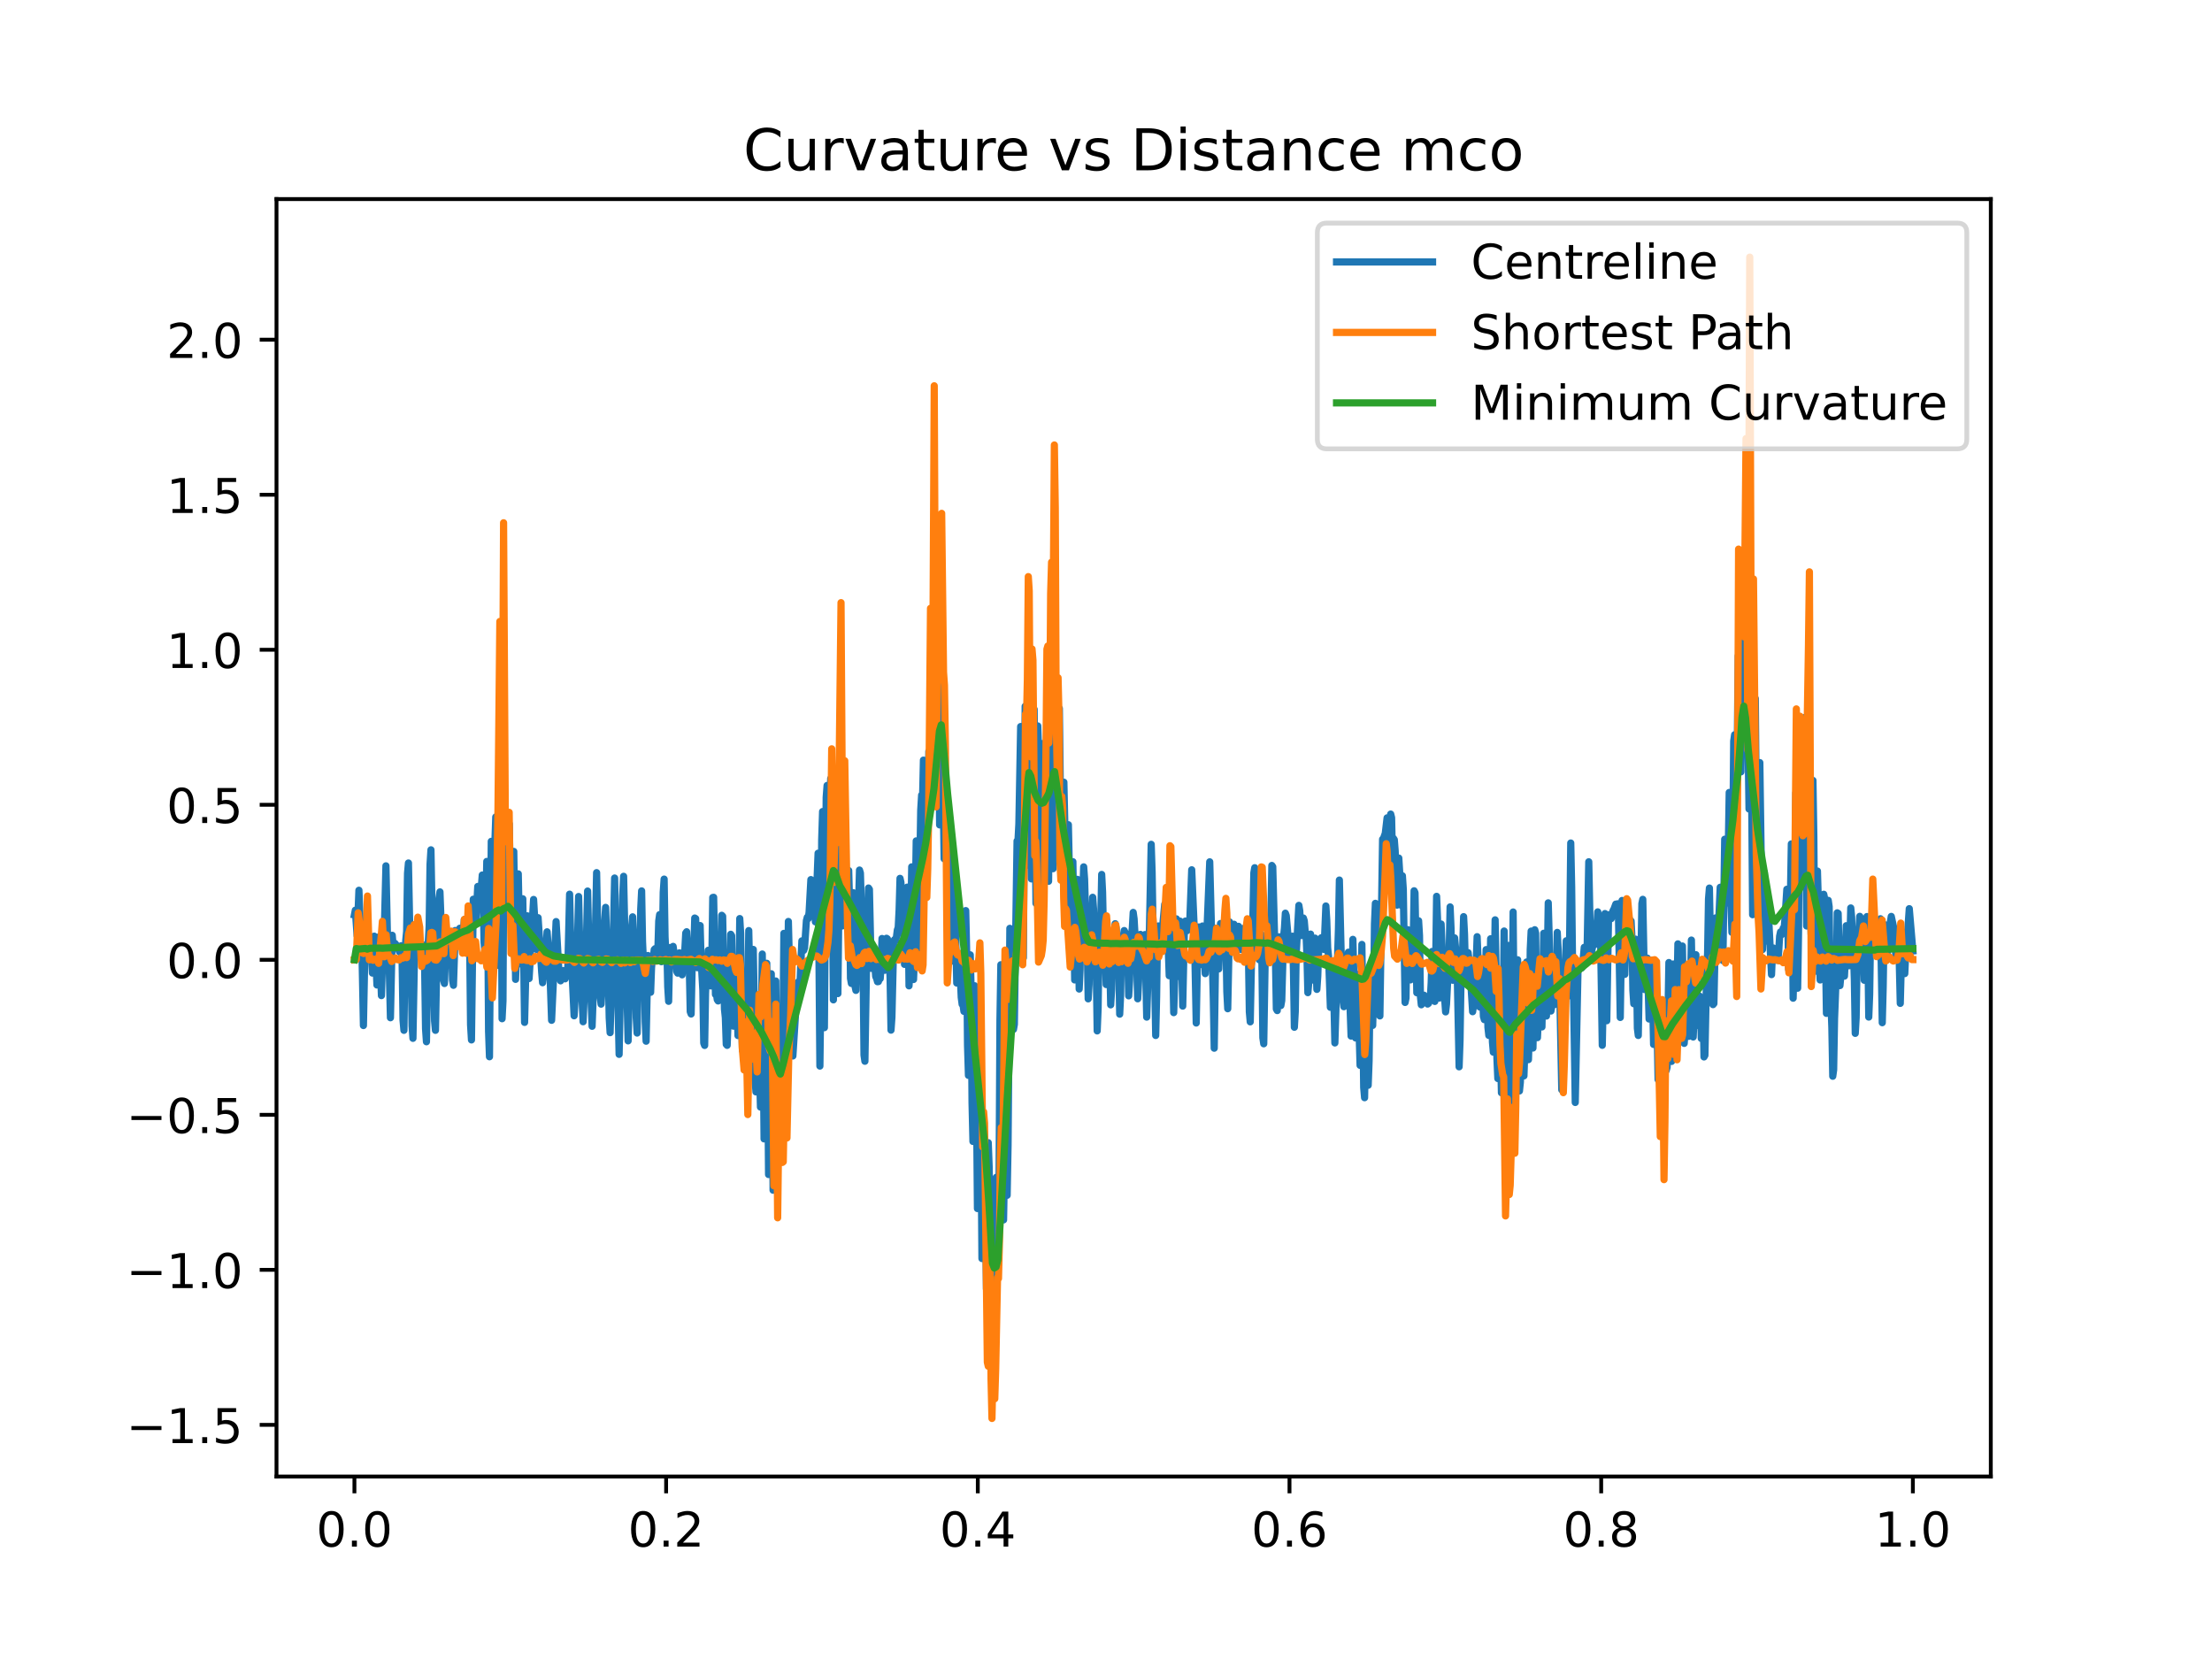 <?xml version="1.0" encoding="utf-8" standalone="no"?>
<!DOCTYPE svg PUBLIC "-//W3C//DTD SVG 1.1//EN"
  "http://www.w3.org/Graphics/SVG/1.1/DTD/svg11.dtd">
<!-- Created with matplotlib (https://matplotlib.org/) -->
<svg height="345.6pt" version="1.1" viewBox="0 0 460.8 345.6" width="460.8pt" xmlns="http://www.w3.org/2000/svg" xmlns:xlink="http://www.w3.org/1999/xlink">
 <defs>
  <style type="text/css">*{stroke-linecap:butt;stroke-linejoin:round;}</style>
 </defs>
 <g id="figure_1">
  <g id="patch_1">
   <path d="M 0 345.6 
L 460.8 345.6 
L 460.8 0 
L 0 0 
z
" style="fill:#ffffff;"/>
  </g>
  <g id="axes_1">
   <g id="patch_2">
    <path d="M 57.6 307.584 
L 414.72 307.584 
L 414.72 41.472 
L 57.6 41.472 
z
" style="fill:#ffffff;"/>
   </g>
   <g id="matplotlib.axis_1">
    <g id="xtick_1">
     <g id="line2d_1">
      <defs>
       <path d="M 0 0 
L 0 3.5 
" id="m64cd688d91" style="stroke:#000000;stroke-width:0.8;"/>
      </defs>
      <g>
       <use style="stroke:#000000;stroke-width:0.8;" x="73.833" xlink:href="#m64cd688d91" y="307.584"/>
      </g>
     </g>
     <g id="text_1">
      <!-- 0.0 -->
      <g transform="translate(65.881 322.182)scale(0.1 -0.1)">
       <defs>
        <path d="M 31.781 66.406 
Q 24.172 66.406 20.328 58.906 
Q 16.5 51.422 16.5 36.375 
Q 16.5 21.391 20.328 13.891 
Q 24.172 6.391 31.781 6.391 
Q 39.453 6.391 43.281 13.891 
Q 47.125 21.391 47.125 36.375 
Q 47.125 51.422 43.281 58.906 
Q 39.453 66.406 31.781 66.406 
z
M 31.781 74.219 
Q 44.047 74.219 50.516 64.516 
Q 56.984 54.828 56.984 36.375 
Q 56.984 17.969 50.516 8.266 
Q 44.047 -1.422 31.781 -1.422 
Q 19.531 -1.422 13.062 8.266 
Q 6.594 17.969 6.594 36.375 
Q 6.594 54.828 13.062 64.516 
Q 19.531 74.219 31.781 74.219 
z
" id="DejaVuSans-48"/>
        <path d="M 10.688 12.406 
L 21 12.406 
L 21 0 
L 10.688 0 
z
" id="DejaVuSans-46"/>
       </defs>
       <use xlink:href="#DejaVuSans-48"/>
       <use x="63.623" xlink:href="#DejaVuSans-46"/>
       <use x="95.41" xlink:href="#DejaVuSans-48"/>
      </g>
     </g>
    </g>
    <g id="xtick_2">
     <g id="line2d_2">
      <g>
       <use style="stroke:#000000;stroke-width:0.8;" x="138.764" xlink:href="#m64cd688d91" y="307.584"/>
      </g>
     </g>
     <g id="text_2">
      <!-- 0.2 -->
      <g transform="translate(130.812 322.182)scale(0.1 -0.1)">
       <defs>
        <path d="M 19.188 8.297 
L 53.609 8.297 
L 53.609 0 
L 7.328 0 
L 7.328 8.297 
Q 12.938 14.109 22.625 23.891 
Q 32.328 33.688 34.812 36.531 
Q 39.547 41.844 41.422 45.531 
Q 43.312 49.219 43.312 52.781 
Q 43.312 58.594 39.234 62.25 
Q 35.156 65.922 28.609 65.922 
Q 23.969 65.922 18.812 64.312 
Q 13.672 62.703 7.812 59.422 
L 7.812 69.391 
Q 13.766 71.781 18.938 73 
Q 24.125 74.219 28.422 74.219 
Q 39.75 74.219 46.484 68.547 
Q 53.219 62.891 53.219 53.422 
Q 53.219 48.922 51.531 44.891 
Q 49.859 40.875 45.406 35.406 
Q 44.188 33.984 37.641 27.219 
Q 31.109 20.453 19.188 8.297 
z
" id="DejaVuSans-50"/>
       </defs>
       <use xlink:href="#DejaVuSans-48"/>
       <use x="63.623" xlink:href="#DejaVuSans-46"/>
       <use x="95.41" xlink:href="#DejaVuSans-50"/>
      </g>
     </g>
    </g>
    <g id="xtick_3">
     <g id="line2d_3">
      <g>
       <use style="stroke:#000000;stroke-width:0.8;" x="203.695" xlink:href="#m64cd688d91" y="307.584"/>
      </g>
     </g>
     <g id="text_3">
      <!-- 0.4 -->
      <g transform="translate(195.743 322.182)scale(0.1 -0.1)">
       <defs>
        <path d="M 37.797 64.312 
L 12.891 25.391 
L 37.797 25.391 
z
M 35.203 72.906 
L 47.609 72.906 
L 47.609 25.391 
L 58.016 25.391 
L 58.016 17.188 
L 47.609 17.188 
L 47.609 0 
L 37.797 0 
L 37.797 17.188 
L 4.891 17.188 
L 4.891 26.703 
z
" id="DejaVuSans-52"/>
       </defs>
       <use xlink:href="#DejaVuSans-48"/>
       <use x="63.623" xlink:href="#DejaVuSans-46"/>
       <use x="95.41" xlink:href="#DejaVuSans-52"/>
      </g>
     </g>
    </g>
    <g id="xtick_4">
     <g id="line2d_4">
      <g>
       <use style="stroke:#000000;stroke-width:0.8;" x="268.625" xlink:href="#m64cd688d91" y="307.584"/>
      </g>
     </g>
     <g id="text_4">
      <!-- 0.6 -->
      <g transform="translate(260.674 322.182)scale(0.1 -0.1)">
       <defs>
        <path d="M 33.016 40.375 
Q 26.375 40.375 22.484 35.828 
Q 18.609 31.297 18.609 23.391 
Q 18.609 15.531 22.484 10.953 
Q 26.375 6.391 33.016 6.391 
Q 39.656 6.391 43.531 10.953 
Q 47.406 15.531 47.406 23.391 
Q 47.406 31.297 43.531 35.828 
Q 39.656 40.375 33.016 40.375 
z
M 52.594 71.297 
L 52.594 62.312 
Q 48.875 64.062 45.094 64.984 
Q 41.312 65.922 37.594 65.922 
Q 27.828 65.922 22.672 59.328 
Q 17.531 52.734 16.797 39.406 
Q 19.672 43.656 24.016 45.922 
Q 28.375 48.188 33.594 48.188 
Q 44.578 48.188 50.953 41.516 
Q 57.328 34.859 57.328 23.391 
Q 57.328 12.156 50.688 5.359 
Q 44.047 -1.422 33.016 -1.422 
Q 20.359 -1.422 13.672 8.266 
Q 6.984 17.969 6.984 36.375 
Q 6.984 53.656 15.188 63.938 
Q 23.391 74.219 37.203 74.219 
Q 40.922 74.219 44.703 73.484 
Q 48.484 72.75 52.594 71.297 
z
" id="DejaVuSans-54"/>
       </defs>
       <use xlink:href="#DejaVuSans-48"/>
       <use x="63.623" xlink:href="#DejaVuSans-46"/>
       <use x="95.41" xlink:href="#DejaVuSans-54"/>
      </g>
     </g>
    </g>
    <g id="xtick_5">
     <g id="line2d_5">
      <g>
       <use style="stroke:#000000;stroke-width:0.8;" x="333.556" xlink:href="#m64cd688d91" y="307.584"/>
      </g>
     </g>
     <g id="text_5">
      <!-- 0.8 -->
      <g transform="translate(325.605 322.182)scale(0.1 -0.1)">
       <defs>
        <path d="M 31.781 34.625 
Q 24.75 34.625 20.719 30.859 
Q 16.703 27.094 16.703 20.516 
Q 16.703 13.922 20.719 10.156 
Q 24.75 6.391 31.781 6.391 
Q 38.812 6.391 42.859 10.172 
Q 46.922 13.969 46.922 20.516 
Q 46.922 27.094 42.891 30.859 
Q 38.875 34.625 31.781 34.625 
z
M 21.922 38.812 
Q 15.578 40.375 12.031 44.719 
Q 8.5 49.078 8.5 55.328 
Q 8.5 64.062 14.719 69.141 
Q 20.953 74.219 31.781 74.219 
Q 42.672 74.219 48.875 69.141 
Q 55.078 64.062 55.078 55.328 
Q 55.078 49.078 51.531 44.719 
Q 48 40.375 41.703 38.812 
Q 48.828 37.156 52.797 32.312 
Q 56.781 27.484 56.781 20.516 
Q 56.781 9.906 50.312 4.234 
Q 43.844 -1.422 31.781 -1.422 
Q 19.734 -1.422 13.25 4.234 
Q 6.781 9.906 6.781 20.516 
Q 6.781 27.484 10.781 32.312 
Q 14.797 37.156 21.922 38.812 
z
M 18.312 54.391 
Q 18.312 48.734 21.844 45.562 
Q 25.391 42.391 31.781 42.391 
Q 38.141 42.391 41.719 45.562 
Q 45.312 48.734 45.312 54.391 
Q 45.312 60.062 41.719 63.234 
Q 38.141 66.406 31.781 66.406 
Q 25.391 66.406 21.844 63.234 
Q 18.312 60.062 18.312 54.391 
z
" id="DejaVuSans-56"/>
       </defs>
       <use xlink:href="#DejaVuSans-48"/>
       <use x="63.623" xlink:href="#DejaVuSans-46"/>
       <use x="95.41" xlink:href="#DejaVuSans-56"/>
      </g>
     </g>
    </g>
    <g id="xtick_6">
     <g id="line2d_6">
      <g>
       <use style="stroke:#000000;stroke-width:0.8;" x="398.487" xlink:href="#m64cd688d91" y="307.584"/>
      </g>
     </g>
     <g id="text_6">
      <!-- 1.0 -->
      <g transform="translate(390.536 322.182)scale(0.1 -0.1)">
       <defs>
        <path d="M 12.406 8.297 
L 28.516 8.297 
L 28.516 63.922 
L 10.984 60.406 
L 10.984 69.391 
L 28.422 72.906 
L 38.281 72.906 
L 38.281 8.297 
L 54.391 8.297 
L 54.391 0 
L 12.406 0 
z
" id="DejaVuSans-49"/>
       </defs>
       <use xlink:href="#DejaVuSans-49"/>
       <use x="63.623" xlink:href="#DejaVuSans-46"/>
       <use x="95.41" xlink:href="#DejaVuSans-48"/>
      </g>
     </g>
    </g>
   </g>
   <g id="matplotlib.axis_2">
    <g id="ytick_1">
     <g id="line2d_7">
      <defs>
       <path d="M 0 0 
L -3.5 0 
" id="mc9ba7c9a69" style="stroke:#000000;stroke-width:0.8;"/>
      </defs>
      <g>
       <use style="stroke:#000000;stroke-width:0.8;" x="57.6" xlink:href="#mc9ba7c9a69" y="296.826"/>
      </g>
     </g>
     <g id="text_7">
      <!-- −1.5 -->
      <g transform="translate(26.317 300.625)scale(0.1 -0.1)">
       <defs>
        <path d="M 10.594 35.5 
L 73.188 35.5 
L 73.188 27.203 
L 10.594 27.203 
z
" id="DejaVuSans-8722"/>
        <path d="M 10.797 72.906 
L 49.516 72.906 
L 49.516 64.594 
L 19.828 64.594 
L 19.828 46.734 
Q 21.969 47.469 24.109 47.828 
Q 26.266 48.188 28.422 48.188 
Q 40.625 48.188 47.75 41.5 
Q 54.891 34.812 54.891 23.391 
Q 54.891 11.625 47.562 5.094 
Q 40.234 -1.422 26.906 -1.422 
Q 22.312 -1.422 17.547 -0.641 
Q 12.797 0.141 7.719 1.703 
L 7.719 11.625 
Q 12.109 9.234 16.797 8.062 
Q 21.484 6.891 26.703 6.891 
Q 35.156 6.891 40.078 11.328 
Q 45.016 15.766 45.016 23.391 
Q 45.016 31 40.078 35.438 
Q 35.156 39.891 26.703 39.891 
Q 22.75 39.891 18.812 39.016 
Q 14.891 38.141 10.797 36.281 
z
" id="DejaVuSans-53"/>
       </defs>
       <use xlink:href="#DejaVuSans-8722"/>
       <use x="83.789" xlink:href="#DejaVuSans-49"/>
       <use x="147.412" xlink:href="#DejaVuSans-46"/>
       <use x="179.199" xlink:href="#DejaVuSans-53"/>
      </g>
     </g>
    </g>
    <g id="ytick_2">
     <g id="line2d_8">
      <g>
       <use style="stroke:#000000;stroke-width:0.8;" x="57.6" xlink:href="#mc9ba7c9a69" y="264.532"/>
      </g>
     </g>
     <g id="text_8">
      <!-- −1.0 -->
      <g transform="translate(26.317 268.331)scale(0.1 -0.1)">
       <use xlink:href="#DejaVuSans-8722"/>
       <use x="83.789" xlink:href="#DejaVuSans-49"/>
       <use x="147.412" xlink:href="#DejaVuSans-46"/>
       <use x="179.199" xlink:href="#DejaVuSans-48"/>
      </g>
     </g>
    </g>
    <g id="ytick_3">
     <g id="line2d_9">
      <g>
       <use style="stroke:#000000;stroke-width:0.8;" x="57.6" xlink:href="#mc9ba7c9a69" y="232.238"/>
      </g>
     </g>
     <g id="text_9">
      <!-- −0.5 -->
      <g transform="translate(26.317 236.037)scale(0.1 -0.1)">
       <use xlink:href="#DejaVuSans-8722"/>
       <use x="83.789" xlink:href="#DejaVuSans-48"/>
       <use x="147.412" xlink:href="#DejaVuSans-46"/>
       <use x="179.199" xlink:href="#DejaVuSans-53"/>
      </g>
     </g>
    </g>
    <g id="ytick_4">
     <g id="line2d_10">
      <g>
       <use style="stroke:#000000;stroke-width:0.8;" x="57.6" xlink:href="#mc9ba7c9a69" y="199.944"/>
      </g>
     </g>
     <g id="text_10">
      <!-- 0.0 -->
      <g transform="translate(34.697 203.743)scale(0.1 -0.1)">
       <use xlink:href="#DejaVuSans-48"/>
       <use x="63.623" xlink:href="#DejaVuSans-46"/>
       <use x="95.41" xlink:href="#DejaVuSans-48"/>
      </g>
     </g>
    </g>
    <g id="ytick_5">
     <g id="line2d_11">
      <g>
       <use style="stroke:#000000;stroke-width:0.8;" x="57.6" xlink:href="#mc9ba7c9a69" y="167.649"/>
      </g>
     </g>
     <g id="text_11">
      <!-- 0.5 -->
      <g transform="translate(34.697 171.449)scale(0.1 -0.1)">
       <use xlink:href="#DejaVuSans-48"/>
       <use x="63.623" xlink:href="#DejaVuSans-46"/>
       <use x="95.41" xlink:href="#DejaVuSans-53"/>
      </g>
     </g>
    </g>
    <g id="ytick_6">
     <g id="line2d_12">
      <g>
       <use style="stroke:#000000;stroke-width:0.8;" x="57.6" xlink:href="#mc9ba7c9a69" y="135.355"/>
      </g>
     </g>
     <g id="text_12">
      <!-- 1.0 -->
      <g transform="translate(34.697 139.155)scale(0.1 -0.1)">
       <use xlink:href="#DejaVuSans-49"/>
       <use x="63.623" xlink:href="#DejaVuSans-46"/>
       <use x="95.41" xlink:href="#DejaVuSans-48"/>
      </g>
     </g>
    </g>
    <g id="ytick_7">
     <g id="line2d_13">
      <g>
       <use style="stroke:#000000;stroke-width:0.8;" x="57.6" xlink:href="#mc9ba7c9a69" y="103.061"/>
      </g>
     </g>
     <g id="text_13">
      <!-- 1.5 -->
      <g transform="translate(34.697 106.86)scale(0.1 -0.1)">
       <use xlink:href="#DejaVuSans-49"/>
       <use x="63.623" xlink:href="#DejaVuSans-46"/>
       <use x="95.41" xlink:href="#DejaVuSans-53"/>
      </g>
     </g>
    </g>
    <g id="ytick_8">
     <g id="line2d_14">
      <g>
       <use style="stroke:#000000;stroke-width:0.8;" x="57.6" xlink:href="#mc9ba7c9a69" y="70.767"/>
      </g>
     </g>
     <g id="text_14">
      <!-- 2.0 -->
      <g transform="translate(34.697 74.566)scale(0.1 -0.1)">
       <use xlink:href="#DejaVuSans-50"/>
       <use x="63.623" xlink:href="#DejaVuSans-46"/>
       <use x="95.41" xlink:href="#DejaVuSans-48"/>
      </g>
     </g>
    </g>
   </g>
   <g id="line2d_15">
    <path clip-path="url(#p859742a8a2)" d="M 73.833 190.586 
L 74.02 189.61 
L 74.395 194.945 
L 74.77 185.458 
L 75.146 194.963 
L 75.333 194.828 
L 75.708 213.637 
L 76.083 194.42 
L 76.458 196.19 
L 76.646 197.14 
L 77.021 195.014 
L 77.209 195.462 
L 77.584 202.711 
L 77.959 195.019 
L 78.146 195.994 
L 78.522 205.19 
L 78.897 195.181 
L 79.084 196.955 
L 79.459 207.405 
L 79.834 195.891 
L 80.022 195.273 
L 80.397 180.37 
L 80.772 197.758 
L 80.96 196.541 
L 81.335 212.015 
L 81.71 194.834 
L 81.898 197.048 
L 82.085 196.49 
L 82.273 196.515 
L 82.835 197.207 
L 83.21 198.264 
L 83.585 197.014 
L 83.773 200.491 
L 83.961 212.52 
L 84.148 214.636 
L 84.336 200.863 
L 84.523 195.926 
L 84.711 194.014 
L 84.898 181.904 
L 85.086 179.777 
L 85.461 198.442 
L 85.649 200.775 
L 85.836 213.685 
L 86.024 216.304 
L 86.399 195.906 
L 86.586 196.835 
L 86.774 194.777 
L 86.961 194.504 
L 87.337 197.11 
L 87.524 197.319 
L 87.712 198.264 
L 87.899 198.417 
L 88.274 196.865 
L 88.462 201.599 
L 88.649 214.325 
L 88.837 217.017 
L 89.212 196.309 
L 89.4 192.999 
L 89.587 180.066 
L 89.775 177.034 
L 90.15 197.528 
L 90.337 200.933 
L 90.525 212.665 
L 90.713 214.638 
L 91.088 195.639 
L 91.275 193.609 
L 91.463 187.116 
L 91.65 185.793 
L 92.025 195.823 
L 92.213 198.071 
L 92.4 204.21 
L 92.588 204.884 
L 92.963 194.806 
L 93.151 195.473 
L 93.338 196.593 
L 93.526 196.702 
L 93.901 194.529 
L 94.088 197.407 
L 94.276 204.199 
L 94.464 205.257 
L 94.839 193.84 
L 95.026 194.713 
L 95.214 196.561 
L 95.401 196.837 
L 95.776 193.377 
L 95.964 194.453 
L 96.152 197.048 
L 96.339 197.116 
L 96.714 191.579 
L 96.902 192.308 
L 97.089 194.337 
L 97.277 194.275 
L 97.652 189.687 
L 97.84 196.625 
L 98.027 213.475 
L 98.215 216.635 
L 98.59 187.327 
L 98.777 188.026 
L 98.965 191.03 
L 99.152 191.388 
L 99.528 184.662 
L 99.715 185.124 
L 99.903 187.076 
L 100.09 187.04 
L 100.465 182.286 
L 100.653 186.13 
L 100.84 196.362 
L 101.028 198.261 
L 101.403 179.449 
L 101.591 188.548 
L 101.778 214.847 
L 101.966 220.141 
L 102.341 175.267 
L 102.528 176.489 
L 102.716 180.953 
L 102.903 181.016 
L 103.279 170.186 
L 103.466 177.737 
L 103.654 198.72 
L 103.841 201.112 
L 104.216 163.309 
L 104.404 179.3 
L 104.591 212.218 
L 104.779 208.527 
L 104.967 175.091 
L 105.154 164.991 
L 105.529 191.301 
L 105.717 188.061 
L 105.904 174.579 
L 106.092 171.633 
L 106.467 192.19 
L 106.655 189.388 
L 106.842 178.935 
L 107.03 177.366 
L 107.405 204.019 
L 107.592 198.702 
L 107.78 184.534 
L 107.967 182.041 
L 108.343 200.79 
L 108.53 196.972 
L 108.718 187.449 
L 108.905 187.233 
L 109.28 212.985 
L 109.468 205.451 
L 109.655 192.268 
L 109.843 190.781 
L 110.218 203.851 
L 110.406 200.736 
L 110.593 195.167 
L 110.781 193.892 
L 111.156 187.375 
L 111.343 190.568 
L 111.531 196.235 
L 111.718 197.766 
L 112.094 191.173 
L 112.844 202.554 
L 113.031 204.716 
L 113.594 199.782 
L 113.969 194.115 
L 114.532 201.534 
L 114.907 212.547 
L 115.845 191.981 
L 116.407 201.865 
L 116.782 204.325 
L 117.158 202.224 
L 117.345 202.182 
L 117.72 203.91 
L 118.283 201.732 
L 118.658 186.272 
L 119.033 201.719 
L 119.221 203.814 
L 119.596 211.607 
L 120.158 202.23 
L 120.533 186.758 
L 120.909 202.416 
L 121.096 204.338 
L 121.471 212.85 
L 121.846 204 
L 122.034 201.626 
L 122.409 185.621 
L 122.784 201.975 
L 122.972 204.034 
L 123.347 213.794 
L 123.722 203.4 
L 123.909 200.311 
L 124.285 181.787 
L 124.66 201.623 
L 124.847 203.037 
L 125.035 207.686 
L 125.222 209.183 
L 125.597 202.272 
L 125.785 199.981 
L 125.972 191.778 
L 126.16 189.025 
L 126.535 200.972 
L 126.723 203.252 
L 126.91 212.038 
L 127.098 215.123 
L 127.473 202.34 
L 127.66 200.444 
L 128.036 182.907 
L 128.411 200.435 
L 128.598 202.177 
L 128.973 219.642 
L 129.348 201.322 
L 129.536 198.407 
L 129.724 186.588 
L 129.911 182.552 
L 130.286 200.015 
L 130.474 201.982 
L 130.849 216.833 
L 131.224 200.651 
L 131.412 199.217 
L 131.599 193.025 
L 131.787 190.994 
L 132.162 199.487 
L 132.349 201.027 
L 132.537 211.99 
L 132.724 215.202 
L 132.912 203.929 
L 133.1 200.619 
L 133.287 200.652 
L 133.475 189.39 
L 133.662 185.589 
L 133.85 196.175 
L 134.037 200.264 
L 134.225 201.237 
L 134.412 212.902 
L 134.6 216.903 
L 134.975 199.055 
L 135.163 201.262 
L 135.35 206.077 
L 135.538 206.709 
L 135.725 201.58 
L 135.913 199.575 
L 136.1 199.435 
L 136.288 197.819 
L 136.475 197.625 
L 136.851 199.961 
L 137.038 198.217 
L 137.226 191.867 
L 137.413 190.529 
L 137.788 200.341 
L 137.976 197.248 
L 138.163 185.892 
L 138.351 183.133 
L 138.539 195.092 
L 138.726 199.054 
L 138.914 197.19 
L 139.101 205.547 
L 139.289 208.592 
L 139.476 199.528 
L 139.664 197.387 
L 139.851 199.078 
L 140.039 197.308 
L 140.227 197.15 
L 140.414 198.513 
L 140.789 199.611 
L 140.977 202.382 
L 141.164 202.721 
L 141.539 198.495 
L 141.727 199.683 
L 141.915 202.763 
L 142.102 203.072 
L 142.29 199.827 
L 142.665 197.84 
L 142.852 194.369 
L 143.04 194.102 
L 143.227 197.831 
L 143.415 198.991 
L 143.602 201.899 
L 143.79 210.755 
L 143.978 211.233 
L 144.165 202.36 
L 144.54 197.852 
L 144.728 191.242 
L 144.915 191.358 
L 145.29 201.59 
L 145.478 199.02 
L 145.666 193.066 
L 145.853 192.811 
L 146.041 199.754 
L 146.416 206.342 
L 146.603 217.299 
L 146.791 217.783 
L 146.978 206.901 
L 147.166 203.105 
L 147.354 202.304 
L 147.541 197.967 
L 147.729 198.383 
L 148.104 205.384 
L 148.291 199.863 
L 148.479 186.959 
L 148.666 186.922 
L 149.042 207.165 
L 149.229 206.925 
L 149.417 208.24 
L 149.604 208.516 
L 149.792 207.941 
L 149.979 207.968 
L 150.167 202.881 
L 150.354 190.673 
L 150.542 190.874 
L 150.917 210.206 
L 151.105 212 
L 151.292 217.554 
L 151.48 217.766 
L 151.667 212.692 
L 151.855 210.89 
L 152.042 206.276 
L 152.23 194.626 
L 152.417 194.942 
L 152.793 213.769 
L 152.98 209.107 
L 153.168 200.339 
L 153.355 200.842 
L 153.73 215.725 
L 153.918 207.02 
L 154.105 191.354 
L 154.293 194.465 
L 154.481 212.734 
L 154.668 218.799 
L 155.043 208.331 
L 155.231 210.475 
L 155.418 218.419 
L 155.606 220.959 
L 155.981 193.857 
L 156.169 202.563 
L 156.356 221.427 
L 156.544 224.34 
L 156.919 197.785 
L 157.106 207.702 
L 157.294 224.899 
L 157.481 227.463 
L 157.857 210.217 
L 158.419 230.622 
L 158.794 198.74 
L 159.169 237.251 
L 159.357 234.462 
L 159.732 200.671 
L 160.107 244.671 
L 160.295 239.512 
L 160.67 202.844 
L 161.045 247.94 
L 161.232 236.05 
L 161.42 207.461 
L 161.608 204.359 
L 161.983 244.728 
L 162.358 210.562 
L 162.545 212.323 
L 162.733 231.717 
L 162.92 235.629 
L 163.296 194.438 
L 163.483 200.848 
L 163.671 222.697 
L 163.858 225.675 
L 164.233 191.958 
L 164.421 199.478 
L 164.608 216.06 
L 164.796 219.469 
L 164.984 219.196 
L 165.171 219.977 
L 165.921 208.09 
L 166.109 204.819 
L 166.296 204.545 
L 166.484 205.432 
L 166.672 204.331 
L 167.047 195.994 
L 167.234 195.991 
L 167.422 197.981 
L 167.609 197.429 
L 167.984 191.801 
L 168.172 191.085 
L 168.36 191.367 
L 168.547 190.042 
L 168.922 183.238 
L 169.11 183.485 
L 169.297 184.338 
L 169.485 184.659 
L 169.86 192.037 
L 170.423 177.737 
L 170.798 222.082 
L 170.985 207.198 
L 171.173 174.928 
L 171.36 169.058 
L 171.735 214.081 
L 172.111 166.091 
L 172.298 163.627 
L 172.673 174.477 
L 173.048 162.189 
L 173.236 166.61 
L 173.611 208.288 
L 173.986 164.988 
L 174.174 173.281 
L 174.361 201.511 
L 174.549 206.985 
L 174.924 172.053 
L 175.111 177.897 
L 175.299 191.391 
L 175.487 192.887 
L 175.862 176.981 
L 176.049 181.443 
L 176.237 191.425 
L 176.424 192.496 
L 176.799 181.347 
L 176.987 188.371 
L 177.175 203.807 
L 177.362 204.871 
L 177.737 185.962 
L 177.925 192.001 
L 178.112 205.442 
L 178.3 206.318 
L 178.675 190.87 
L 178.862 188.034 
L 179.05 181.246 
L 179.238 181.87 
L 179.8 201.635 
L 179.988 219.797 
L 180.175 221.08 
L 180.55 199.03 
L 180.738 195.087 
L 180.926 184.988 
L 181.113 185.273 
L 181.488 201.725 
L 181.676 200.993 
L 181.863 198.045 
L 182.051 198.702 
L 182.426 203.429 
L 182.614 203.82 
L 182.801 204.508 
L 182.989 204.485 
L 183.176 203.784 
L 183.364 203.875 
L 183.551 201.192 
L 183.739 195.506 
L 183.926 195.989 
L 184.114 200.58 
L 184.302 202.127 
L 184.489 199.651 
L 184.677 195.456 
L 184.864 195.587 
L 185.052 198.514 
L 185.239 198.565 
L 185.427 203.887 
L 185.614 214.596 
L 185.802 211.912 
L 186.177 196 
L 186.365 195.724 
L 186.552 195.947 
L 186.74 195.247 
L 186.927 193.757 
L 187.115 193.208 
L 187.302 189.507 
L 187.49 182.977 
L 187.677 183.82 
L 187.865 188.867 
L 188.053 189.466 
L 188.24 193.188 
L 188.428 200.897 
L 188.615 198.145 
L 188.99 184.808 
L 189.178 190.233 
L 189.365 205.37 
L 189.553 202.546 
L 189.928 180.576 
L 190.116 187.913 
L 190.303 204.049 
L 190.491 199.392 
L 190.866 175.169 
L 191.053 182.89 
L 191.241 198.873 
L 191.429 191.514 
L 191.804 168.775 
L 191.991 165.633 
L 192.179 166.68 
L 192.366 158.349 
L 192.554 159.731 
L 192.741 165.366 
L 193.117 181.873 
L 193.492 156.531 
L 193.679 157.391 
L 193.867 156.504 
L 194.054 153.944 
L 194.429 138.059 
L 194.804 130.304 
L 194.992 130.693 
L 195.18 139.657 
L 195.367 142.271 
L 195.555 152.654 
L 195.742 171.843 
L 196.305 159.531 
L 196.492 166.389 
L 196.68 178.897 
L 197.055 169.361 
L 197.243 173.671 
L 197.43 182.559 
L 197.618 184.895 
L 197.805 175.862 
L 197.993 176.031 
L 198.368 200.212 
L 198.556 200.124 
L 198.743 188.853 
L 198.931 187.058 
L 199.306 204.781 
L 199.493 204.711 
L 199.681 198.985 
L 199.868 199.459 
L 200.244 207.773 
L 200.431 209.214 
L 200.619 209.375 
L 200.806 210.693 
L 200.994 202.752 
L 201.181 189.693 
L 201.369 198.168 
L 201.556 217.763 
L 201.744 224.019 
L 201.932 214.629 
L 202.119 198.907 
L 202.307 206.339 
L 202.494 229.763 
L 202.682 237.788 
L 202.869 226.284 
L 203.057 205.358 
L 203.244 209.258 
L 203.62 251.766 
L 203.807 240.509 
L 203.995 214.474 
L 204.182 214.155 
L 204.557 262.177 
L 204.745 257.42 
L 204.932 239.18 
L 205.12 237.117 
L 205.495 268.507 
L 205.683 259.087 
L 205.87 238.038 
L 206.058 243.077 
L 206.433 274.287 
L 206.62 283.219 
L 206.995 265.572 
L 207.183 264.307 
L 207.558 245.249 
L 207.746 246.69 
L 207.933 257.304 
L 208.121 246.425 
L 208.308 212.489 
L 208.496 200.969 
L 208.871 251.812 
L 209.059 254.125 
L 209.434 232.74 
L 209.809 249.001 
L 209.996 238.636 
L 210.371 193.39 
L 210.747 212.735 
L 210.934 211.648 
L 211.122 214.438 
L 211.309 213.383 
L 211.872 175.187 
L 212.059 175.288 
L 212.247 171.626 
L 212.622 151.352 
L 212.81 157.616 
L 213.185 199.525 
L 213.56 147.129 
L 213.747 157.455 
L 213.935 180.269 
L 214.122 174.893 
L 214.498 142.367 
L 214.873 183.094 
L 215.06 173.6 
L 215.248 150.807 
L 215.435 147.764 
L 215.81 188.188 
L 216.186 151.225 
L 216.373 156.651 
L 216.561 178.863 
L 216.748 187.755 
L 217.123 154.903 
L 217.311 164.096 
L 217.498 182.668 
L 217.686 178.534 
L 217.874 160.302 
L 218.061 153.743 
L 218.436 183.589 
L 218.811 152.067 
L 218.999 153.812 
L 219.374 180.963 
L 219.749 146.854 
L 219.937 151.659 
L 220.124 159.451 
L 220.312 158.352 
L 220.499 147.529 
L 220.687 147.59 
L 221.062 179.598 
L 221.25 178.388 
L 221.437 165.607 
L 221.625 162.944 
L 221.812 171.406 
L 222 185.839 
L 222.187 182.745 
L 222.375 173.175 
L 222.562 171.807 
L 222.75 180.415 
L 222.938 196.876 
L 223.125 193.437 
L 223.313 181.396 
L 223.5 179.507 
L 223.875 204.138 
L 224.063 199.185 
L 224.25 186.884 
L 224.438 183.18 
L 224.625 191.112 
L 224.813 206.034 
L 225.001 201.959 
L 225.188 189.517 
L 225.376 188.424 
L 225.563 186.315 
L 225.751 180.583 
L 225.938 183.109 
L 226.126 189.655 
L 226.313 191.034 
L 226.501 197.308 
L 226.689 208.081 
L 226.876 205.049 
L 227.064 195.63 
L 227.251 194.394 
L 227.439 192.157 
L 227.626 186.922 
L 227.814 189.397 
L 228.001 195.076 
L 228.189 195.318 
L 228.377 202.186 
L 228.564 214.755 
L 228.752 210.209 
L 228.939 197.749 
L 229.127 196.009 
L 229.314 191.538 
L 229.502 182.163 
L 229.689 185.875 
L 229.877 194.876 
L 230.065 195.969 
L 230.252 199.015 
L 230.44 205.101 
L 230.627 202.65 
L 230.815 196.896 
L 231.002 195.307 
L 231.19 200.517 
L 231.377 209.326 
L 231.565 206.138 
L 231.753 197.25 
L 232.315 192.423 
L 232.503 193.216 
L 232.69 195.554 
L 232.878 195.51 
L 233.065 201.184 
L 233.253 211.269 
L 233.44 207.383 
L 233.628 197.251 
L 233.816 195.29 
L 234.003 195.092 
L 234.191 193.852 
L 234.378 194.273 
L 234.566 195.431 
L 234.753 195.401 
L 234.941 199.98 
L 235.128 207.455 
L 235.316 204.207 
L 235.504 196.504 
L 235.879 193.357 
L 236.066 190.072 
L 236.254 191.435 
L 236.441 194.745 
L 236.629 195.227 
L 237.004 208.07 
L 237.192 204.364 
L 237.379 196.217 
L 237.567 194.647 
L 237.942 201.729 
L 238.129 199.601 
L 238.317 195.375 
L 238.504 194.688 
L 238.88 211.883 
L 239.067 206.175 
L 239.255 195.682 
L 239.442 193.73 
L 239.817 175.887 
L 240.005 181.661 
L 240.192 192.623 
L 240.38 194.66 
L 240.755 215.709 
L 240.943 207.658 
L 241.13 194.484 
L 241.318 192.892 
L 241.693 196.899 
L 241.88 195.496 
L 242.068 193.044 
L 242.255 192.373 
L 242.631 188.388 
L 242.818 189.609 
L 243.006 191.763 
L 243.193 192.369 
L 243.568 203.26 
L 243.756 199.241 
L 243.943 192.292 
L 244.131 191.564 
L 244.506 210.949 
L 245.069 191.415 
L 245.444 203.424 
L 245.819 191.888 
L 246.007 192.667 
L 246.382 209.592 
L 246.757 192.389 
L 246.944 191.877 
L 247.319 193.866 
L 247.695 192.209 
L 247.882 191.104 
L 248.257 181.194 
L 248.82 194.332 
L 249.195 213.111 
L 249.57 193.438 
L 249.758 193.097 
L 250.133 200.938 
L 250.508 192.9 
L 250.695 193.63 
L 251.07 202.825 
L 252.008 179.533 
L 252.758 208.202 
L 252.946 218.36 
L 253.321 193.383 
L 253.509 193.589 
L 253.884 201.846 
L 254.259 192.386 
L 254.446 193.075 
L 254.822 197.95 
L 255.197 191.901 
L 255.384 195.321 
L 255.572 206.592 
L 255.759 210.136 
L 256.134 192.046 
L 256.322 193.498 
L 256.51 197.027 
L 256.697 197.896 
L 257.072 192.541 
L 257.26 193.615 
L 257.447 196.389 
L 257.635 197.13 
L 258.01 192.973 
L 258.197 194.145 
L 258.385 197.115 
L 258.573 197.813 
L 258.948 193.424 
L 259.135 193.653 
L 259.323 194.225 
L 259.51 194.386 
L 259.885 193.724 
L 260.073 198.686 
L 260.261 210.789 
L 260.448 212.87 
L 260.823 194.388 
L 261.011 190.552 
L 261.198 181.838 
L 261.386 180.76 
L 261.761 194.403 
L 261.949 196.032 
L 262.136 199.46 
L 262.324 199.937 
L 262.699 194.593 
L 262.886 200.965 
L 263.074 216.182 
L 263.261 217.439 
L 263.637 194.923 
L 263.824 195.693 
L 264.012 197.065 
L 264.199 197.084 
L 264.574 195.141 
L 264.762 190.108 
L 264.949 180.289 
L 265.137 180.567 
L 265.512 194.883 
L 265.7 199.685 
L 265.887 210.188 
L 266.075 210.524 
L 266.45 195.155 
L 266.637 200.036 
L 266.825 209.48 
L 267.012 208.433 
L 267.388 195.098 
L 267.575 193.337 
L 267.763 190.233 
L 267.95 190.743 
L 268.325 195.113 
L 268.513 196.506 
L 268.7 198.96 
L 268.888 198.568 
L 269.263 195.025 
L 269.451 202.245 
L 269.638 213.995 
L 269.826 210.749 
L 270.013 198.966 
L 270.576 188.608 
L 270.764 189.754 
L 270.951 193.559 
L 271.139 194.896 
L 271.514 191.243 
L 271.701 191.821 
L 271.889 194.03 
L 272.076 194.667 
L 272.264 199.227 
L 272.452 206.786 
L 272.639 204.726 
L 272.827 197.213 
L 273.014 194.59 
L 273.389 204.161 
L 273.577 202.093 
L 273.764 196.662 
L 273.952 195.43 
L 274.327 206.109 
L 274.515 203.349 
L 274.702 197.803 
L 275.077 196.065 
L 275.265 195.349 
L 275.452 196.144 
L 275.64 197.476 
L 275.827 197.801 
L 276.203 188.734 
L 276.39 191.741 
L 276.578 197.485 
L 276.765 199.249 
L 277.14 209.838 
L 277.328 207.106 
L 277.515 201.558 
L 277.703 200.976 
L 278.078 217.263 
L 278.828 193.371 
L 279.016 183.33 
L 279.579 206.494 
L 279.954 209.715 
L 280.141 209.54 
L 280.329 209.027 
L 280.516 209.316 
L 280.891 198.363 
L 281.267 210.438 
L 281.454 215.831 
L 281.642 208.979 
L 281.829 195.686 
L 282.392 216.224 
L 282.767 202.962 
L 283.33 221.932 
L 283.705 196.74 
L 284.08 226.521 
L 284.267 228.671 
L 284.642 207.593 
L 285.018 226.082 
L 285.205 221.004 
L 285.393 206.734 
L 285.58 202.109 
L 285.768 211.036 
L 285.955 213.613 
L 286.143 207.094 
L 286.33 192.455 
L 286.518 188.18 
L 286.706 197.792 
L 286.893 198.83 
L 287.081 199.209 
L 287.268 210.961 
L 287.456 211.634 
L 288.018 174.829 
L 288.206 174.649 
L 288.581 173.601 
L 288.956 170.376 
L 289.144 176.209 
L 289.331 171.702 
L 289.706 169.587 
L 289.894 170.333 
L 290.082 179.1 
L 290.269 174.632 
L 290.457 174.922 
L 290.644 177.329 
L 291.019 188.557 
L 291.207 180.64 
L 291.394 178.749 
L 291.582 181.762 
L 291.77 187.165 
L 291.957 188.627 
L 292.145 182.439 
L 292.332 185.26 
L 292.707 208.83 
L 292.895 207.908 
L 293.082 195.733 
L 293.27 193.665 
L 293.645 203.424 
L 293.833 204.128 
L 294.02 200.022 
L 294.208 200.062 
L 294.395 197.19 
L 294.583 185.565 
L 294.77 185.953 
L 295.145 206.806 
L 295.333 202.338 
L 295.521 191.813 
L 295.708 194.915 
L 295.896 207.499 
L 296.083 209.315 
L 296.271 207.446 
L 296.458 207.312 
L 296.646 207.319 
L 296.833 207.935 
L 297.021 208.101 
L 297.209 208.459 
L 297.396 209.163 
L 297.584 209.018 
L 297.771 208.216 
L 297.959 208.027 
L 298.146 204.657 
L 298.334 198.21 
L 298.521 199.513 
L 298.709 206.212 
L 298.897 208.617 
L 299.084 200.237 
L 299.272 186.723 
L 299.459 191.354 
L 299.647 205.387 
L 299.834 207.915 
L 300.209 192.484 
L 300.397 196.842 
L 300.585 205.413 
L 300.96 208.218 
L 301.147 210.796 
L 301.335 209.165 
L 301.897 197.894 
L 302.085 188.927 
L 302.272 193.329 
L 302.46 202.764 
L 302.648 204.211 
L 303.023 195.383 
L 303.21 197.368 
L 303.398 202.272 
L 303.585 203.704 
L 303.96 222.235 
L 304.148 216.836 
L 304.336 205.007 
L 304.711 197.315 
L 304.898 190.955 
L 305.086 194.64 
L 305.273 202.113 
L 305.461 203.672 
L 305.836 198.456 
L 306.024 200.111 
L 306.211 203.504 
L 306.399 204.754 
L 306.774 210.759 
L 306.961 209.505 
L 307.149 206.826 
L 307.336 205.869 
L 307.712 195.129 
L 307.899 199.68 
L 308.087 207.926 
L 308.274 209.783 
L 308.649 203.228 
L 308.837 206.245 
L 309.024 211.739 
L 309.212 212.407 
L 309.587 197.821 
L 309.775 203.247 
L 309.962 213.995 
L 310.15 215.696 
L 310.525 195.561 
L 310.712 202.8 
L 310.9 217.04 
L 311.087 219.19 
L 311.463 191.621 
L 311.65 201.647 
L 311.838 220.488 
L 312.025 224.678 
L 312.4 214.768 
L 312.588 219.423 
L 312.775 227.645 
L 312.963 227.536 
L 313.338 193.949 
L 313.526 208.43 
L 313.713 231.83 
L 313.901 233.395 
L 314.276 196.952 
L 314.651 236.614 
L 314.839 231.422 
L 315.214 189.986 
L 315.589 231.69 
L 315.776 224.952 
L 315.964 205.377 
L 316.151 199.934 
L 316.527 227.27 
L 316.714 225.476 
L 316.902 220.517 
L 317.089 218.976 
L 317.464 224.132 
L 317.652 218.719 
L 317.839 204.395 
L 318.027 200.402 
L 318.402 220.744 
L 318.59 214.867 
L 318.777 197.785 
L 318.965 193.967 
L 319.34 218.326 
L 319.527 210.167 
L 319.715 193.68 
L 319.902 194.36 
L 320.09 209.98 
L 320.278 216.163 
L 320.653 208.39 
L 320.84 208.773 
L 321.028 212.734 
L 321.215 213.928 
L 321.59 194.413 
L 321.778 197.269 
L 321.966 208.934 
L 322.153 211.66 
L 322.528 188.079 
L 322.716 194.894 
L 322.903 207.975 
L 323.091 210.62 
L 323.466 208.313 
L 323.654 208.44 
L 323.841 209.28 
L 324.029 208.603 
L 324.404 194.236 
L 324.591 197.88 
L 324.779 205.602 
L 324.966 208.594 
L 325.342 227.024 
L 325.529 220.805 
L 325.717 209.508 
L 326.092 201.408 
L 326.279 195.986 
L 326.467 198.504 
L 326.842 207.449 
L 327.217 175.612 
L 327.405 184.73 
L 327.592 201.187 
L 327.78 205.968 
L 328.155 229.663 
L 328.717 202.518 
L 329.093 200.943 
L 329.28 201.178 
L 329.468 201.67 
L 329.655 201.42 
L 330.03 197.343 
L 330.218 198.312 
L 330.405 200.373 
L 330.593 199.472 
L 330.968 179.524 
L 331.343 197.715 
L 331.531 198.381 
L 331.906 196.505 
L 332.281 196.747 
L 332.469 195.806 
L 332.844 189.958 
L 333.219 194.127 
L 333.406 194.246 
L 333.781 217.756 
L 334.344 190.309 
L 334.719 212.636 
L 335.094 190.662 
L 335.282 190.519 
L 335.657 191.367 
L 336.032 189.679 
L 336.22 189.371 
L 336.595 188.348 
L 336.782 188.879 
L 336.97 188.273 
L 337.157 190.753 
L 337.532 211.955 
L 337.908 187.586 
L 338.095 189.883 
L 338.283 199.831 
L 338.47 202.984 
L 338.845 188.985 
L 339.596 192.211 
L 339.783 191.863 
L 339.971 195.402 
L 340.158 206.304 
L 340.346 209.098 
L 340.721 195.64 
L 340.908 201.1 
L 341.096 214.206 
L 341.284 215.707 
L 341.471 204.573 
L 341.846 199.12 
L 342.034 188.238 
L 342.221 187.349 
L 342.596 206.138 
L 342.784 204.989 
L 342.972 199.568 
L 343.159 199.591 
L 343.534 212.282 
L 343.722 212.125 
L 343.909 201.084 
L 344.097 200.079 
L 344.472 217.575 
L 344.66 213.226 
L 344.847 203.568 
L 345.035 205.754 
L 345.41 224.903 
L 345.597 224.26 
L 345.785 214.295 
L 345.972 217.627 
L 346.16 225.454 
L 346.347 227.707 
L 346.535 223.824 
L 346.723 212.421 
L 347.098 223.006 
L 347.285 222.34 
L 347.66 200.512 
L 348.223 221.111 
L 348.598 200.821 
L 348.973 219.554 
L 349.161 217.997 
L 349.536 196.624 
L 349.911 216.889 
L 350.099 217.012 
L 350.474 197.07 
L 350.849 217.354 
L 351.036 214.773 
L 351.411 203.259 
L 351.787 215.897 
L 351.974 214.755 
L 352.349 195.835 
L 352.724 216.023 
L 352.912 211.891 
L 353.287 198.881 
L 353.662 213.613 
L 353.85 213.238 
L 354.037 207.479 
L 354.225 208.537 
L 354.412 216.343 
L 354.6 211.377 
L 354.787 209.625 
L 354.975 220.178 
L 355.162 219.846 
L 355.538 201.983 
L 355.725 198.577 
L 355.913 187.283 
L 356.1 184.999 
L 356.288 194.432 
L 356.663 199.864 
L 356.85 209.284 
L 357.038 209.056 
L 357.413 191.212 
L 357.601 191.993 
L 357.788 194.156 
L 357.976 193.36 
L 358.351 184.837 
L 358.538 188.154 
L 358.726 199.805 
L 358.914 200.109 
L 359.289 174.826 
L 359.476 177.79 
L 359.664 187.784 
L 359.851 188.111 
L 360.226 165.084 
L 360.414 169.983 
L 360.602 188.542 
L 360.789 194.231 
L 361.164 154.364 
L 361.352 153.06 
L 361.727 173.585 
L 362.102 136.617 
L 362.29 139.058 
L 362.477 155.401 
L 362.665 160.802 
L 363.04 127.765 
L 363.227 128.443 
L 363.415 144.354 
L 363.602 144.714 
L 363.79 137.386 
L 363.977 142.158 
L 364.353 168.529 
L 364.728 143.296 
L 365.103 190.548 
L 365.29 182.694 
L 365.478 155.093 
L 365.665 145.53 
L 366.041 188.61 
L 366.228 185.821 
L 366.416 164.434 
L 366.603 158.862 
L 367.166 197.813 
L 367.353 184.724 
L 367.541 181.685 
L 367.916 194.932 
L 368.104 196.056 
L 368.291 192.603 
L 368.479 191.9 
L 369.041 203.031 
L 369.229 198.739 
L 369.417 197.485 
L 369.604 198.196 
L 369.792 198.384 
L 370.167 200.047 
L 370.354 200.046 
L 370.542 198.132 
L 370.729 195.028 
L 370.917 194.127 
L 371.105 194.74 
L 371.48 193.341 
L 371.667 193.419 
L 371.855 191.211 
L 372.23 185.254 
L 372.417 191.309 
L 372.605 201.935 
L 372.792 197.647 
L 373.168 175.8 
L 373.355 187.575 
L 373.543 207.944 
L 373.73 200.696 
L 374.105 165.158 
L 374.48 205.862 
L 374.668 194.131 
L 374.856 162.927 
L 375.043 154.003 
L 375.418 183.823 
L 375.606 171.988 
L 375.793 151.348 
L 375.981 149.458 
L 376.356 192.899 
L 376.731 153.049 
L 376.919 160.96 
L 377.106 188.556 
L 377.294 194.602 
L 377.669 162.576 
L 377.856 174.341 
L 378.044 198.355 
L 378.232 202.312 
L 378.607 181.457 
L 378.794 187.974 
L 378.982 199.98 
L 379.169 204.145 
L 379.357 199.532 
L 379.544 199.622 
L 379.732 197.693 
L 379.92 186.289 
L 380.107 187.175 
L 380.482 211.104 
L 380.67 204.191 
L 380.857 187.563 
L 381.045 188.878 
L 381.232 204.01 
L 381.607 214.003 
L 381.795 224.203 
L 381.983 222.859 
L 382.17 212.178 
L 382.545 202.595 
L 382.733 190.159 
L 382.92 190.27 
L 383.295 205.319 
L 383.483 203.329 
L 383.671 199.53 
L 383.858 199.638 
L 384.233 203.344 
L 384.421 199.592 
L 384.608 192.838 
L 384.796 193.894 
L 384.983 199.331 
L 385.171 201.189 
L 385.359 196.566 
L 385.546 189.142 
L 385.734 191.08 
L 385.921 197.514 
L 386.109 198.298 
L 386.296 204.077 
L 386.484 215.268 
L 386.671 212.005 
L 386.859 200.519 
L 387.422 190.89 
L 387.609 191.245 
L 387.797 194.04 
L 387.984 194.065 
L 388.172 197.219 
L 388.359 204.205 
L 388.547 202.08 
L 388.922 190.935 
L 389.11 197.769 
L 389.297 211.872 
L 389.485 207.158 
L 389.672 194.134 
L 389.86 191.28 
L 390.235 192.36 
L 390.422 192.245 
L 390.798 191.676 
L 390.985 194.557 
L 391.173 199.277 
L 391.36 197.353 
L 391.735 191.393 
L 392.11 213.047 
L 392.298 205.739 
L 392.486 194.002 
L 392.673 192.645 
L 393.048 199.987 
L 393.611 193.248 
L 393.986 190.908 
L 394.549 193.525 
L 394.924 198.91 
L 395.486 193.61 
L 395.862 209.024 
L 396.237 194.744 
L 396.424 194.223 
L 396.799 202.821 
L 397.174 194.712 
L 397.362 194.693 
L 397.737 189.292 
L 398.487 198.095 
L 398.487 198.095 
" style="fill:none;stroke:#1f77b4;stroke-linecap:square;stroke-width:1.5;"/>
   </g>
   <g id="line2d_16">
    <path clip-path="url(#p859742a8a2)" d="M 73.833 199.944 
L 74.221 199.9 
L 74.61 190.159 
L 74.998 192.884 
L 75.386 198.448 
L 75.775 198.624 
L 76.163 197.902 
L 76.552 186.658 
L 76.94 199.949 
L 77.328 199.606 
L 77.717 200.034 
L 78.299 199.825 
L 78.494 199.711 
L 78.882 200.684 
L 79.465 194.45 
L 79.659 191.936 
L 80.047 199.315 
L 80.436 194.728 
L 80.824 198.897 
L 81.212 199.272 
L 81.601 200.293 
L 82.378 199.553 
L 82.766 199.919 
L 83.155 199.965 
L 83.543 199.509 
L 83.931 199.587 
L 84.32 199.09 
L 84.708 199.493 
L 85.097 194.563 
L 85.485 193.323 
L 85.873 196.706 
L 86.262 192.622 
L 86.65 195.983 
L 87.039 191.061 
L 87.427 193.122 
L 87.815 201.328 
L 88.204 199.577 
L 88.592 200.261 
L 88.981 200.053 
L 89.369 199.428 
L 89.757 194.306 
L 89.952 194.235 
L 90.146 194.34 
L 90.534 199.915 
L 90.923 200.014 
L 91.311 199.492 
L 91.7 196.202 
L 92.088 196.932 
L 92.476 198.663 
L 92.865 191.122 
L 93.253 196.054 
L 94.03 193.976 
L 94.418 199.066 
L 94.807 194.11 
L 95.195 197.232 
L 95.584 194.936 
L 95.972 194.993 
L 96.36 198.561 
L 96.749 191.508 
L 97.137 198.593 
L 97.526 188.728 
L 98.302 200.142 
L 98.691 199.08 
L 99.079 196.135 
L 99.468 199.705 
L 99.856 199.492 
L 100.245 200.154 
L 100.633 199.239 
L 101.021 197.762 
L 101.41 201.449 
L 101.798 193.427 
L 102.381 203.67 
L 102.575 207.892 
L 103.352 191.919 
L 103.74 168.503 
L 104.128 129.462 
L 104.517 188.436 
L 104.905 108.902 
L 105.293 175.349 
L 105.681 170.562 
L 105.876 169.396 
L 106.07 169.222 
L 106.458 198.628 
L 106.847 192.787 
L 107.235 201.741 
L 107.623 199.97 
L 108.012 199.737 
L 108.594 199.99 
L 108.789 199.98 
L 109.177 199.273 
L 109.565 200.053 
L 109.954 200.102 
L 110.342 199.734 
L 110.731 200.387 
L 111.119 200.262 
L 111.507 199.255 
L 111.896 199.693 
L 112.284 199.671 
L 112.673 198.777 
L 113.255 199.917 
L 113.644 200.34 
L 113.838 200.451 
L 114.615 199.298 
L 115.392 200.222 
L 115.78 200.24 
L 116.363 199.848 
L 116.557 199.809 
L 117.139 199.995 
L 118.11 199.996 
L 118.887 199.766 
L 119.47 200.287 
L 119.664 200.489 
L 120.247 199.875 
L 120.441 199.642 
L 120.829 199.694 
L 121.606 200.618 
L 122.383 199.685 
L 122.771 199.771 
L 123.548 200.582 
L 123.937 200.02 
L 124.713 199.853 
L 125.296 200.401 
L 125.49 200.489 
L 126.073 199.875 
L 126.267 199.768 
L 126.655 199.842 
L 127.432 200.55 
L 127.821 199.998 
L 128.209 200.149 
L 128.597 199.947 
L 128.986 200.194 
L 129.374 200.686 
L 129.763 200.022 
L 130.151 200.591 
L 130.539 200.012 
L 130.928 200.169 
L 131.316 200.525 
L 131.705 199.996 
L 132.093 200.357 
L 132.482 199.99 
L 133.064 199.991 
L 133.647 200.008 
L 134.035 200.895 
L 134.424 202.783 
L 134.812 200.059 
L 135.589 200.014 
L 135.977 200.278 
L 136.366 199.895 
L 136.754 200.24 
L 137.531 199.93 
L 137.919 200.104 
L 138.696 199.879 
L 139.084 200.041 
L 139.473 199.966 
L 139.861 200.413 
L 140.444 199.905 
L 140.832 199.869 
L 142.192 199.978 
L 142.58 199.885 
L 142.969 200.014 
L 143.94 199.834 
L 144.328 200.055 
L 144.911 200.506 
L 145.493 199.788 
L 145.687 199.687 
L 146.464 200.203 
L 146.853 199.753 
L 147.241 200.051 
L 147.629 201.543 
L 148.018 200.349 
L 148.406 199.833 
L 148.795 199.998 
L 149.183 199.934 
L 149.572 200.088 
L 149.96 199.969 
L 150.348 200.233 
L 150.737 199.973 
L 151.125 200.036 
L 151.514 200.682 
L 152.29 199.219 
L 152.485 199.233 
L 152.679 199.396 
L 153.261 202.153 
L 153.456 202.581 
L 153.844 199.507 
L 154.038 199.502 
L 154.232 200.911 
L 154.621 218.271 
L 155.009 222.902 
L 155.398 212.876 
L 155.786 232.182 
L 156.174 210.448 
L 156.563 220.658 
L 156.951 215.871 
L 157.145 215.252 
L 157.339 215.411 
L 157.728 223.297 
L 158.116 207.139 
L 158.504 211.837 
L 158.893 205.176 
L 159.475 200.945 
L 159.67 201.406 
L 160.058 216.598 
L 160.252 218.296 
L 160.446 218.934 
L 160.641 213.671 
L 160.835 212.803 
L 161.223 247.029 
L 161.611 209.178 
L 161.999 253.69 
L 162.388 222.53 
L 162.776 239.8 
L 162.97 242.161 
L 163.164 242.02 
L 163.552 221.785 
L 163.94 237.061 
L 164.329 219.458 
L 164.717 211.456 
L 165.106 197.796 
L 165.494 200.442 
L 165.882 199.689 
L 166.271 200.01 
L 167.048 201.26 
L 167.824 200.428 
L 168.407 199.97 
L 168.99 199.552 
L 169.572 199.263 
L 170.155 199.156 
L 171.126 199.998 
L 171.514 199.859 
L 171.709 199.707 
L 172.097 198.939 
L 172.485 196.248 
L 172.68 193.761 
L 172.874 187.753 
L 173.262 155.995 
L 173.65 183.836 
L 174.038 171.285 
L 174.233 174.452 
L 174.427 175.567 
L 174.621 169.23 
L 174.815 159.212 
L 175.202 125.542 
L 175.591 185.468 
L 175.979 158.476 
L 176.561 192.98 
L 176.756 199.6 
L 177.144 197.021 
L 177.532 199.392 
L 177.921 200.008 
L 178.309 200.984 
L 178.503 201.114 
L 178.698 200.99 
L 179.086 199.49 
L 179.474 200.734 
L 179.863 198.868 
L 180.057 198.483 
L 180.251 198.356 
L 180.64 199.688 
L 181.028 198.187 
L 181.417 199.712 
L 181.999 198.768 
L 182.193 198.702 
L 182.582 199.888 
L 182.97 199.764 
L 183.359 199.921 
L 183.941 199.902 
L 184.524 199.932 
L 184.912 199.647 
L 185.301 199.79 
L 185.689 200.042 
L 186.077 199.818 
L 187.243 199.997 
L 187.631 198.743 
L 188.408 199.78 
L 188.796 199.56 
L 188.99 199.807 
L 189.185 199.785 
L 189.573 198.472 
L 189.962 199.417 
L 190.156 200.13 
L 190.35 200.297 
L 190.544 198.849 
L 190.738 198.271 
L 191.127 201.562 
L 191.709 198.884 
L 191.904 198.981 
L 192.098 202.263 
L 192.292 200.997 
L 192.68 177.212 
L 193.069 186.959 
L 193.263 181.029 
L 193.457 169.436 
L 193.844 126.722 
L 194.038 151.661 
L 194.233 155.682 
L 194.618 80.368 
L 195.006 168.096 
L 195.393 118.675 
L 195.587 124.084 
L 195.78 122.416 
L 195.975 109.034 
L 196.167 106.937 
L 196.555 140.026 
L 196.749 142.743 
L 196.942 155.024 
L 197.331 204.758 
L 197.719 198.985 
L 198.108 197.996 
L 198.302 197.804 
L 198.496 197.333 
L 198.69 196.372 
L 198.884 196.238 
L 199.273 198.575 
L 199.467 198.919 
L 199.661 198.999 
L 199.855 198.576 
L 200.05 198.629 
L 200.438 200.243 
L 200.826 200.491 
L 201.021 200.77 
L 201.215 200.811 
L 201.603 200.095 
L 201.797 200.056 
L 201.992 200.427 
L 202.186 201.599 
L 202.38 202.063 
L 202.768 200.748 
L 203.157 201.836 
L 203.351 201.762 
L 203.545 201.494 
L 203.739 200.862 
L 203.934 199.423 
L 204.128 196.414 
L 204.322 202.778 
L 204.71 238.92 
L 204.904 231.609 
L 205.098 233.983 
L 205.68 283.771 
L 205.873 284.608 
L 206.067 265.075 
L 206.26 263.395 
L 206.455 287.463 
L 206.646 295.488 
L 206.841 285.981 
L 207.033 286.683 
L 207.228 291.394 
L 207.42 285.25 
L 207.807 266.133 
L 208.002 266.337 
L 208.195 258.764 
L 208.389 241.464 
L 208.583 234.889 
L 208.777 242.757 
L 208.971 236.566 
L 209.359 197.923 
L 209.748 203.158 
L 209.942 207.008 
L 210.136 208.159 
L 210.524 203.871 
L 210.719 201.11 
L 210.913 200.169 
L 211.107 201.393 
L 211.301 201.579 
L 211.69 199.059 
L 212.078 195.773 
L 212.272 195.232 
L 212.467 195.57 
L 212.855 198.868 
L 213.049 200.981 
L 213.243 189.885 
L 213.631 148.755 
L 213.825 150.46 
L 214.019 141.493 
L 214.213 120.118 
L 214.406 123.102 
L 214.6 153.125 
L 214.794 157.698 
L 214.988 135.19 
L 215.181 137.53 
L 215.569 178.27 
L 215.763 175.25 
L 215.957 180.202 
L 216.346 200.425 
L 216.928 199.075 
L 217.123 197.852 
L 217.317 195.848 
L 217.511 187.794 
L 217.899 156.281 
L 218.093 135.227 
L 218.286 134.567 
L 218.48 154.799 
L 218.674 150.957 
L 218.869 123.653 
L 219.061 117.106 
L 219.255 129.119 
L 219.448 119.519 
L 219.643 92.698 
L 219.834 105.768 
L 220.028 150.35 
L 220.222 159.85 
L 220.416 141.188 
L 220.609 149.309 
L 220.803 179.51 
L 220.998 183.366 
L 221.192 165.919 
L 221.386 168.397 
L 221.58 186.898 
L 221.774 192.992 
L 221.968 189.26 
L 222.162 189.609 
L 222.939 201.456 
L 223.328 197.595 
L 223.716 193.682 
L 223.91 193.192 
L 224.104 194.011 
L 224.687 199.077 
L 224.881 199.784 
L 225.075 199.701 
L 225.464 198.93 
L 225.852 197.34 
L 226.046 197.963 
L 226.241 199.828 
L 226.435 200.389 
L 226.629 199.9 
L 227.406 194.74 
L 227.6 195.606 
L 227.989 199.47 
L 228.183 200.37 
L 228.377 200.266 
L 228.765 198.741 
L 228.96 198.368 
L 229.154 198.576 
L 229.542 200.033 
L 229.736 201.072 
L 229.931 198.965 
L 230.319 191.983 
L 230.513 190.789 
L 230.707 193.354 
L 230.902 198.929 
L 231.096 200.818 
L 231.29 199.835 
L 231.484 199.752 
L 231.678 200.355 
L 231.873 198.362 
L 232.067 194.502 
L 232.261 192.861 
L 232.455 192.686 
L 232.649 194.894 
L 232.844 199.066 
L 233.038 200.497 
L 233.232 199.812 
L 233.426 199.822 
L 233.62 200.352 
L 233.815 198.932 
L 234.009 196.112 
L 234.203 195.247 
L 234.397 195.734 
L 234.98 200.669 
L 235.174 199.947 
L 235.368 199.678 
L 235.562 199.75 
L 235.757 198.717 
L 235.951 196.899 
L 236.145 196.313 
L 236.728 197.12 
L 236.922 196.488 
L 237.116 195.164 
L 237.31 195.369 
L 237.699 197.422 
L 238.281 198.52 
L 238.864 200.17 
L 239.058 199.581 
L 239.252 199.359 
L 239.446 199.41 
L 239.641 196.09 
L 239.835 190.434 
L 240.029 189.401 
L 240.417 194.001 
L 240.612 197.015 
L 240.806 197.896 
L 241 197.228 
L 241.194 197.847 
L 241.388 199.361 
L 241.583 198.651 
L 241.777 196.384 
L 241.971 196.476 
L 242.165 198.222 
L 242.359 196.225 
L 242.942 184.861 
L 243.136 187.466 
L 243.33 194.07 
L 243.525 189.11 
L 243.719 176.177 
L 243.913 176.382 
L 244.301 190.661 
L 244.495 193.072 
L 244.69 193.38 
L 244.884 192.227 
L 245.078 193.7 
L 245.272 196.968 
L 245.466 196.86 
L 245.661 194.473 
L 245.855 194.263 
L 246.243 196.324 
L 246.632 197.826 
L 246.826 198.844 
L 247.02 199.162 
L 247.214 199.001 
L 247.408 199.184 
L 247.797 199.877 
L 247.991 200.049 
L 248.185 198.838 
L 248.768 192.735 
L 248.962 193.893 
L 249.351 198.846 
L 249.545 199.606 
L 249.739 199.9 
L 250.127 199.933 
L 250.322 200.02 
L 250.904 199.824 
L 251.098 199.93 
L 251.293 199.756 
L 251.681 198.842 
L 251.875 198.165 
L 252.069 198.096 
L 252.264 198.369 
L 252.458 197.823 
L 252.652 196.758 
L 252.846 196.443 
L 253.04 196.652 
L 253.235 195.47 
L 253.429 193.369 
L 253.623 194.605 
L 253.817 197.989 
L 254.011 198.241 
L 254.206 196.49 
L 254.4 196.587 
L 254.594 197.858 
L 254.788 196.037 
L 255.177 189.497 
L 255.371 187.142 
L 255.565 190.15 
L 255.759 196.699 
L 255.953 197.556 
L 256.148 194.783 
L 256.342 195.16 
L 256.536 197.491 
L 256.73 198.38 
L 256.924 198.379 
L 257.313 198.002 
L 257.507 198.543 
L 257.701 199.568 
L 257.895 199.74 
L 258.09 199.382 
L 258.284 199.491 
L 258.478 199.887 
L 258.672 199.769 
L 258.866 199.335 
L 259.061 199.665 
L 259.255 200.462 
L 259.449 197.709 
L 259.643 192.857 
L 259.837 191.394 
L 260.032 191.848 
L 260.614 201.241 
L 261.003 199.398 
L 261.197 199.029 
L 261.391 199.08 
L 261.585 199.369 
L 261.779 199.138 
L 261.974 198.597 
L 262.362 196.427 
L 262.75 180.59 
L 262.945 180.662 
L 263.333 190.026 
L 263.527 192.722 
L 263.721 193.4 
L 263.916 192.86 
L 264.11 195.335 
L 264.304 199.564 
L 264.498 200.571 
L 264.692 199.677 
L 264.887 199.568 
L 265.081 199.927 
L 265.275 199.168 
L 265.469 197.772 
L 265.663 197.383 
L 265.858 197.544 
L 266.052 196.885 
L 266.246 195.78 
L 266.44 196.114 
L 267.023 199.472 
L 267.217 199.804 
L 267.411 199.705 
L 268.188 199.904 
L 268.771 199.903 
L 269.159 199.773 
L 270.324 199.958 
L 271.684 199.659 
L 272.072 199.499 
L 272.849 200.006 
L 273.626 199.952 
L 274.985 199.858 
L 275.762 199.747 
L 276.15 199.593 
L 276.345 199.612 
L 276.927 200.932 
L 277.121 200.914 
L 277.51 200.145 
L 277.704 200.297 
L 277.898 200.784 
L 278.092 200.775 
L 278.287 200.499 
L 278.869 198.583 
L 279.063 198.922 
L 279.646 201.838 
L 279.84 201.669 
L 280.617 199.61 
L 280.811 199.583 
L 281.588 200.215 
L 282.171 199.813 
L 282.753 199.944 
L 283.336 199.527 
L 283.724 203.62 
L 284.307 219.674 
L 284.501 217.068 
L 285.084 202.031 
L 285.278 202.729 
L 285.472 202.855 
L 285.666 202.713 
L 286.637 200.193 
L 286.832 199.447 
L 287.026 199.972 
L 287.22 201.122 
L 287.414 200.684 
L 287.608 199.471 
L 287.997 195.018 
L 288.579 181.156 
L 288.773 175.765 
L 288.968 177.289 
L 289.162 182.105 
L 289.356 182.274 
L 289.55 180.178 
L 289.744 183.005 
L 290.327 197.582 
L 290.521 199.175 
L 291.104 199.811 
L 291.298 199.549 
L 291.88 197.962 
L 292.269 194.939 
L 292.463 195.798 
L 293.046 200.69 
L 293.24 200.566 
L 293.434 199.726 
L 293.628 199.596 
L 293.823 199.799 
L 294.211 200.719 
L 294.405 200.39 
L 294.794 199.296 
L 294.988 199.081 
L 295.182 199.262 
L 296.153 200.848 
L 296.347 200.827 
L 296.541 200.663 
L 297.124 200.633 
L 297.318 200.481 
L 297.707 201.019 
L 298.095 202.249 
L 298.289 202.296 
L 298.483 202.087 
L 299.26 198.841 
L 299.454 199.404 
L 299.649 200.515 
L 299.843 200.739 
L 300.037 200.575 
L 300.425 199.42 
L 300.62 200.125 
L 300.814 201.434 
L 301.008 201.707 
L 301.202 201.506 
L 301.785 198.944 
L 301.979 198.667 
L 302.173 199.036 
L 302.562 200.1 
L 302.756 200.482 
L 302.95 200.259 
L 303.144 199.77 
L 303.339 200.052 
L 303.727 201.426 
L 303.921 202.275 
L 304.115 201.768 
L 304.504 200.006 
L 304.698 199.697 
L 304.892 199.692 
L 305.086 199.806 
L 305.475 200.659 
L 305.669 200.602 
L 306.057 200.111 
L 306.252 199.963 
L 306.834 200.122 
L 307.028 200.02 
L 307.417 200.288 
L 307.805 203.427 
L 307.999 202.709 
L 308.388 200.187 
L 308.582 199.786 
L 308.776 199.695 
L 309.165 199.878 
L 309.359 200.069 
L 309.747 200.953 
L 309.941 200.252 
L 310.136 199.073 
L 310.33 199.962 
L 310.524 201.677 
L 310.718 200.939 
L 310.912 199.235 
L 311.107 199.563 
L 311.301 200.7 
L 311.689 206.527 
L 311.883 205.058 
L 312.078 201.781 
L 312.272 207.801 
L 312.466 217.48 
L 312.66 221.505 
L 313.049 223.916 
L 313.243 224.311 
L 313.631 253.301 
L 313.825 246.052 
L 314.019 228.913 
L 314.213 234.448 
L 314.407 248.844 
L 314.601 246.895 
L 314.989 234.019 
L 315.183 230.651 
L 315.377 234.149 
L 315.571 240.243 
L 315.765 230.607 
L 315.96 215.421 
L 316.154 216.72 
L 316.348 223.684 
L 316.542 221.449 
L 317.319 201.435 
L 317.513 200.889 
L 317.707 201.345 
L 317.901 202.148 
L 318.29 208.976 
L 318.484 206.923 
L 318.678 202.819 
L 318.872 205.477 
L 319.067 210.467 
L 319.261 208.237 
L 319.455 203.561 
L 319.649 203.461 
L 319.843 204.865 
L 320.232 205.45 
L 320.814 199.724 
L 321.203 200.347 
L 321.397 200.765 
L 321.591 200.614 
L 321.785 200.285 
L 322.174 200.137 
L 322.562 202.472 
L 322.756 201.77 
L 323.145 199.733 
L 323.339 199.216 
L 323.533 199.637 
L 323.727 200.375 
L 323.922 200.466 
L 324.116 200.342 
L 324.504 207.502 
L 324.698 206.473 
L 324.893 203.861 
L 325.087 206.532 
L 325.281 210.911 
L 325.669 227.626 
L 325.864 222.157 
L 326.252 206.882 
L 326.64 201.615 
L 326.835 200.629 
L 327.029 200.355 
L 327.417 200.145 
L 328 199.473 
L 328.388 199.974 
L 328.777 201.059 
L 328.971 200.858 
L 329.359 200.201 
L 329.748 199.985 
L 330.524 199.792 
L 330.913 199.385 
L 331.107 199.083 
L 331.884 200.207 
L 333.049 199.753 
L 334.02 200.072 
L 334.214 200.02 
L 334.603 199.56 
L 335.185 199.932 
L 335.574 199.658 
L 335.768 199.629 
L 336.545 199.969 
L 337.127 199.809 
L 337.322 199.678 
L 337.71 198.483 
L 338.098 199.979 
L 338.293 199.257 
L 338.487 198.07 
L 338.875 187.217 
L 339.069 187.515 
L 339.846 195.677 
L 340.04 199.171 
L 340.235 199.727 
L 340.429 199.468 
L 341.4 200.004 
L 341.788 199.978 
L 342.177 199.997 
L 342.759 199.901 
L 343.924 200.051 
L 344.701 199.92 
L 345.09 200.333 
L 345.672 227.002 
L 345.866 236.78 
L 346.255 208.229 
L 346.643 245.744 
L 346.837 233.626 
L 347.031 212.647 
L 347.225 213.84 
L 347.419 220.566 
L 347.614 218.811 
L 348.196 208.507 
L 348.585 219.632 
L 348.973 206.147 
L 349.167 211.762 
L 349.361 220.776 
L 349.555 215.222 
L 349.75 206.161 
L 349.944 209.53 
L 350.138 215.828 
L 350.332 216.307 
L 350.526 215.553 
L 350.915 201.398 
L 351.109 201.947 
L 351.303 204.533 
L 351.497 203.138 
L 351.692 200.795 
L 351.886 200.697 
L 352.08 201.131 
L 352.468 200.219 
L 353.245 204.799 
L 353.634 201.849 
L 353.828 202.393 
L 354.022 203.46 
L 354.605 199.831 
L 355.187 200.437 
L 355.576 200.84 
L 355.964 202.069 
L 356.158 202.066 
L 356.353 201.919 
L 356.741 199.328 
L 356.935 199.251 
L 357.129 199.469 
L 357.518 200.481 
L 357.906 199.814 
L 358.295 198.295 
L 358.489 198.425 
L 358.683 198.76 
L 359.071 198.319 
L 359.46 200.627 
L 360.042 198.046 
L 360.237 198.143 
L 360.819 199.934 
L 361.013 200.236 
L 361.402 192.517 
L 361.79 207.595 
L 362.179 114.39 
L 362.372 116.148 
L 362.566 130.527 
L 362.76 127.074 
L 362.954 119.577 
L 363.341 132.677 
L 363.729 91.364 
L 364.116 156.287 
L 364.505 53.568 
L 364.891 159.865 
L 365.28 120.607 
L 365.862 177.861 
L 366.25 190.958 
L 366.444 194.24 
L 366.833 206.025 
L 367.221 199.505 
L 367.415 199.747 
L 367.61 200.212 
L 367.998 200.132 
L 368.386 199.787 
L 369.357 199.962 
L 369.746 199.911 
L 370.134 200.006 
L 370.717 200.17 
L 371.105 199.977 
L 371.494 200.561 
L 371.882 199.829 
L 372.27 198.251 
L 372.659 202.656 
L 373.241 190.58 
L 373.436 188.582 
L 373.63 188.869 
L 373.824 189.509 
L 374.212 147.679 
L 374.601 173.385 
L 374.989 149.209 
L 375.377 173.586 
L 375.572 174.104 
L 375.766 173.886 
L 376.154 170.629 
L 376.737 134.493 
L 376.931 119.126 
L 377.319 205.522 
L 377.513 202.613 
L 377.707 197.955 
L 378.096 200.326 
L 378.484 199.346 
L 378.873 200.052 
L 379.261 200.205 
L 379.649 199.371 
L 380.426 200.218 
L 380.815 199.287 
L 381.203 199.535 
L 381.591 200 
L 381.98 199.678 
L 382.563 199.905 
L 382.757 200.049 
L 384.31 199.854 
L 384.893 199.915 
L 385.67 199.911 
L 386.641 199.878 
L 387.029 198.896 
L 387.418 195.965 
L 387.806 195.256 
L 388.194 192.896 
L 388.583 196.155 
L 388.971 195.583 
L 389.36 194.241 
L 389.748 195.236 
L 390.136 183.133 
L 390.913 199.28 
L 391.302 198.948 
L 392.079 191.651 
L 392.661 198.683 
L 392.855 200.192 
L 393.244 199.241 
L 393.632 199.358 
L 394.215 200.064 
L 394.409 200.2 
L 394.992 200.01 
L 395.186 200.015 
L 395.574 198.317 
L 395.963 192.298 
L 396.351 198.682 
L 396.739 197.709 
L 397.322 199.237 
L 397.516 199.559 
L 397.905 199.042 
L 398.293 199.904 
L 398.487 199.904 
L 398.487 199.904 
" style="fill:none;stroke:#ff7f0e;stroke-linecap:square;stroke-width:1.5;"/>
   </g>
   <g id="line2d_17">
    <path clip-path="url(#p859742a8a2)" d="M 73.833 199.944 
L 74.214 197.599 
L 74.785 197.701 
L 76.118 197.575 
L 76.499 197.726 
L 77.07 197.538 
L 79.164 197.502 
L 79.736 197.538 
L 80.116 197.502 
L 80.878 197.463 
L 82.973 197.384 
L 87.923 197.229 
L 90.97 197.051 
L 95.921 194.333 
L 96.682 194.013 
L 97.444 193.754 
L 98.206 193.217 
L 98.967 192.719 
L 100.872 191.608 
L 102.585 190.466 
L 103.347 189.837 
L 103.918 189.564 
L 104.299 189.8 
L 104.87 189.308 
L 105.632 188.992 
L 105.822 188.797 
L 106.774 189.851 
L 107.155 190.281 
L 108.488 192.043 
L 113.629 198.366 
L 115.343 199.138 
L 120.294 199.907 
L 126.768 200.007 
L 134.575 200.101 
L 136.669 200.148 
L 145.809 200.392 
L 147.523 201.239 
L 148.094 201.645 
L 150.951 204.892 
L 155.711 210.421 
L 158.567 214.896 
L 160.471 218.567 
L 161.233 220.315 
L 162.375 223.405 
L 162.566 223.743 
L 163.137 221.719 
L 164.66 215.443 
L 168.088 202.321 
L 173.61 181.356 
L 173.99 181.775 
L 174.942 184.524 
L 175.514 185.489 
L 176.085 186.534 
L 176.466 187.132 
L 180.084 193.869 
L 183.892 200.407 
L 185.034 201.568 
L 185.415 201.222 
L 187.129 197.895 
L 188.271 195.491 
L 188.652 194.384 
L 189.414 191.476 
L 192.27 178.677 
L 192.841 175.673 
L 194.555 164.338 
L 195.697 152.3 
L 196.078 151.005 
L 196.649 156.973 
L 197.411 165.395 
L 200.077 190.552 
L 205.218 239.281 
L 205.979 250.263 
L 206.741 263.167 
L 207.122 264.157 
L 207.503 263.908 
L 207.883 262.376 
L 208.455 253.107 
L 209.787 229.31 
L 212.263 189.774 
L 214.167 162.382 
L 214.357 160.941 
L 214.738 161.688 
L 215.5 165.04 
L 216.261 166.737 
L 216.833 167.246 
L 217.023 167.332 
L 217.404 167.195 
L 218.356 165.537 
L 218.546 165.073 
L 219.498 161.11 
L 219.689 160.745 
L 220.45 165.735 
L 221.402 172.229 
L 222.354 177.478 
L 223.306 182.153 
L 226.162 194.903 
L 226.734 196.04 
L 226.924 196.286 
L 228.067 196.452 
L 230.732 196.495 
L 231.304 196.572 
L 232.637 196.543 
L 233.398 196.593 
L 234.35 196.553 
L 236.064 196.57 
L 238.92 196.623 
L 240.444 196.671 
L 241.015 196.719 
L 242.157 196.627 
L 244.061 196.748 
L 244.633 196.842 
L 245.014 196.766 
L 245.585 196.674 
L 248.822 196.611 
L 249.964 196.615 
L 251.107 196.578 
L 255.677 196.628 
L 256.248 196.597 
L 257.581 196.494 
L 260.247 196.481 
L 260.627 196.46 
L 261.58 196.356 
L 262.912 196.421 
L 263.484 196.51 
L 264.055 196.414 
L 264.817 196.587 
L 265.578 196.883 
L 267.863 197.781 
L 283.668 204.017 
L 284.048 203.95 
L 284.429 203.526 
L 285.572 200.491 
L 288.618 192.189 
L 288.999 191.582 
L 289.57 191.916 
L 300.043 200.62 
L 306.898 206.219 
L 308.041 207.51 
L 312.801 213.024 
L 314.324 214.968 
L 314.515 215.062 
L 315.086 214.231 
L 315.657 213.375 
L 319.466 209.336 
L 321.179 208.058 
L 323.655 206.153 
L 325.178 204.888 
L 325.94 204.151 
L 326.511 203.921 
L 327.653 203.081 
L 331.081 200.279 
L 338.507 194.063 
L 338.888 193.885 
L 339.269 193.998 
L 339.84 195.391 
L 341.363 200.141 
L 346.314 215.523 
L 346.504 215.935 
L 346.885 215.967 
L 348.408 213.316 
L 351.074 209.583 
L 354.502 205.178 
L 356.025 202.717 
L 356.406 201.765 
L 357.168 197.912 
L 358.12 192.239 
L 360.976 171.033 
L 361.547 165.213 
L 362.118 160.321 
L 362.689 152.561 
L 362.88 149.471 
L 363.261 147.102 
L 363.642 149.578 
L 364.213 156.342 
L 366.117 172.822 
L 367.069 178.889 
L 368.973 190.054 
L 369.354 191.786 
L 369.735 191.946 
L 371.639 189.547 
L 373.733 186.715 
L 374.114 186.275 
L 374.495 185.872 
L 374.876 185.217 
L 376.209 182.518 
L 376.59 182.323 
L 377.351 184.847 
L 377.732 185.716 
L 378.494 189.275 
L 380.398 197.089 
L 380.779 197.632 
L 381.54 197.715 
L 387.824 197.825 
L 390.49 197.917 
L 391.061 197.751 
L 392.775 197.729 
L 394.489 197.685 
L 398.487 197.616 
L 398.487 197.616 
" style="fill:none;stroke:#2ca02c;stroke-linecap:square;stroke-width:1.5;"/>
   </g>
   <g id="patch_3">
    <path d="M 57.6 307.584 
L 57.6 41.472 
" style="fill:none;stroke:#000000;stroke-linecap:square;stroke-linejoin:miter;stroke-width:0.8;"/>
   </g>
   <g id="patch_4">
    <path d="M 414.72 307.584 
L 414.72 41.472 
" style="fill:none;stroke:#000000;stroke-linecap:square;stroke-linejoin:miter;stroke-width:0.8;"/>
   </g>
   <g id="patch_5">
    <path d="M 57.6 307.584 
L 414.72 307.584 
" style="fill:none;stroke:#000000;stroke-linecap:square;stroke-linejoin:miter;stroke-width:0.8;"/>
   </g>
   <g id="patch_6">
    <path d="M 57.6 41.472 
L 414.72 41.472 
" style="fill:none;stroke:#000000;stroke-linecap:square;stroke-linejoin:miter;stroke-width:0.8;"/>
   </g>
   <g id="text_15">
    <!-- Curvature vs Distance mco -->
    <g transform="translate(154.848 35.472)scale(0.12 -0.12)">
     <defs>
      <path d="M 64.406 67.281 
L 64.406 56.891 
Q 59.422 61.531 53.781 63.812 
Q 48.141 66.109 41.797 66.109 
Q 29.297 66.109 22.656 58.469 
Q 16.016 50.828 16.016 36.375 
Q 16.016 21.969 22.656 14.328 
Q 29.297 6.688 41.797 6.688 
Q 48.141 6.688 53.781 8.984 
Q 59.422 11.281 64.406 15.922 
L 64.406 5.609 
Q 59.234 2.094 53.438 0.328 
Q 47.656 -1.422 41.219 -1.422 
Q 24.656 -1.422 15.125 8.703 
Q 5.609 18.844 5.609 36.375 
Q 5.609 53.953 15.125 64.078 
Q 24.656 74.219 41.219 74.219 
Q 47.75 74.219 53.531 72.484 
Q 59.328 70.75 64.406 67.281 
z
" id="DejaVuSans-67"/>
      <path d="M 8.5 21.578 
L 8.5 54.688 
L 17.484 54.688 
L 17.484 21.922 
Q 17.484 14.156 20.5 10.266 
Q 23.531 6.391 29.594 6.391 
Q 36.859 6.391 41.078 11.031 
Q 45.312 15.672 45.312 23.688 
L 45.312 54.688 
L 54.297 54.688 
L 54.297 0 
L 45.312 0 
L 45.312 8.406 
Q 42.047 3.422 37.719 1 
Q 33.406 -1.422 27.688 -1.422 
Q 18.266 -1.422 13.375 4.438 
Q 8.5 10.297 8.5 21.578 
z
M 31.109 56 
z
" id="DejaVuSans-117"/>
      <path d="M 41.109 46.297 
Q 39.594 47.172 37.812 47.578 
Q 36.031 48 33.891 48 
Q 26.266 48 22.188 43.047 
Q 18.109 38.094 18.109 28.812 
L 18.109 0 
L 9.078 0 
L 9.078 54.688 
L 18.109 54.688 
L 18.109 46.188 
Q 20.953 51.172 25.484 53.578 
Q 30.031 56 36.531 56 
Q 37.453 56 38.578 55.875 
Q 39.703 55.766 41.062 55.516 
z
" id="DejaVuSans-114"/>
      <path d="M 2.984 54.688 
L 12.5 54.688 
L 29.594 8.797 
L 46.688 54.688 
L 56.203 54.688 
L 35.688 0 
L 23.484 0 
z
" id="DejaVuSans-118"/>
      <path d="M 34.281 27.484 
Q 23.391 27.484 19.188 25 
Q 14.984 22.516 14.984 16.5 
Q 14.984 11.719 18.141 8.906 
Q 21.297 6.109 26.703 6.109 
Q 34.188 6.109 38.703 11.406 
Q 43.219 16.703 43.219 25.484 
L 43.219 27.484 
z
M 52.203 31.203 
L 52.203 0 
L 43.219 0 
L 43.219 8.297 
Q 40.141 3.328 35.547 0.953 
Q 30.953 -1.422 24.312 -1.422 
Q 15.922 -1.422 10.953 3.297 
Q 6 8.016 6 15.922 
Q 6 25.141 12.172 29.828 
Q 18.359 34.516 30.609 34.516 
L 43.219 34.516 
L 43.219 35.406 
Q 43.219 41.609 39.141 45 
Q 35.062 48.391 27.688 48.391 
Q 23 48.391 18.547 47.266 
Q 14.109 46.141 10.016 43.891 
L 10.016 52.203 
Q 14.938 54.109 19.578 55.047 
Q 24.219 56 28.609 56 
Q 40.484 56 46.344 49.844 
Q 52.203 43.703 52.203 31.203 
z
" id="DejaVuSans-97"/>
      <path d="M 18.312 70.219 
L 18.312 54.688 
L 36.812 54.688 
L 36.812 47.703 
L 18.312 47.703 
L 18.312 18.016 
Q 18.312 11.328 20.141 9.422 
Q 21.969 7.516 27.594 7.516 
L 36.812 7.516 
L 36.812 0 
L 27.594 0 
Q 17.188 0 13.234 3.875 
Q 9.281 7.766 9.281 18.016 
L 9.281 47.703 
L 2.688 47.703 
L 2.688 54.688 
L 9.281 54.688 
L 9.281 70.219 
z
" id="DejaVuSans-116"/>
      <path d="M 56.203 29.594 
L 56.203 25.203 
L 14.891 25.203 
Q 15.484 15.922 20.484 11.062 
Q 25.484 6.203 34.422 6.203 
Q 39.594 6.203 44.453 7.469 
Q 49.312 8.734 54.109 11.281 
L 54.109 2.781 
Q 49.266 0.734 44.188 -0.344 
Q 39.109 -1.422 33.891 -1.422 
Q 20.797 -1.422 13.156 6.188 
Q 5.516 13.812 5.516 26.812 
Q 5.516 40.234 12.766 48.109 
Q 20.016 56 32.328 56 
Q 43.359 56 49.781 48.891 
Q 56.203 41.797 56.203 29.594 
z
M 47.219 32.234 
Q 47.125 39.594 43.094 43.984 
Q 39.062 48.391 32.422 48.391 
Q 24.906 48.391 20.391 44.141 
Q 15.875 39.891 15.188 32.172 
z
" id="DejaVuSans-101"/>
      <path id="DejaVuSans-32"/>
      <path d="M 44.281 53.078 
L 44.281 44.578 
Q 40.484 46.531 36.375 47.5 
Q 32.281 48.484 27.875 48.484 
Q 21.188 48.484 17.844 46.438 
Q 14.5 44.391 14.5 40.281 
Q 14.5 37.156 16.891 35.375 
Q 19.281 33.594 26.516 31.984 
L 29.594 31.297 
Q 39.156 29.25 43.188 25.516 
Q 47.219 21.781 47.219 15.094 
Q 47.219 7.469 41.188 3.016 
Q 35.156 -1.422 24.609 -1.422 
Q 20.219 -1.422 15.453 -0.562 
Q 10.688 0.297 5.422 2 
L 5.422 11.281 
Q 10.406 8.688 15.234 7.391 
Q 20.062 6.109 24.812 6.109 
Q 31.156 6.109 34.562 8.281 
Q 37.984 10.453 37.984 14.406 
Q 37.984 18.062 35.516 20.016 
Q 33.062 21.969 24.703 23.781 
L 21.578 24.516 
Q 13.234 26.266 9.516 29.906 
Q 5.812 33.547 5.812 39.891 
Q 5.812 47.609 11.281 51.797 
Q 16.75 56 26.812 56 
Q 31.781 56 36.172 55.266 
Q 40.578 54.547 44.281 53.078 
z
" id="DejaVuSans-115"/>
      <path d="M 19.672 64.797 
L 19.672 8.109 
L 31.594 8.109 
Q 46.688 8.109 53.688 14.938 
Q 60.688 21.781 60.688 36.531 
Q 60.688 51.172 53.688 57.984 
Q 46.688 64.797 31.594 64.797 
z
M 9.812 72.906 
L 30.078 72.906 
Q 51.266 72.906 61.172 64.094 
Q 71.094 55.281 71.094 36.531 
Q 71.094 17.672 61.125 8.828 
Q 51.172 0 30.078 0 
L 9.812 0 
z
" id="DejaVuSans-68"/>
      <path d="M 9.422 54.688 
L 18.406 54.688 
L 18.406 0 
L 9.422 0 
z
M 9.422 75.984 
L 18.406 75.984 
L 18.406 64.594 
L 9.422 64.594 
z
" id="DejaVuSans-105"/>
      <path d="M 54.891 33.016 
L 54.891 0 
L 45.906 0 
L 45.906 32.719 
Q 45.906 40.484 42.875 44.328 
Q 39.844 48.188 33.797 48.188 
Q 26.516 48.188 22.312 43.547 
Q 18.109 38.922 18.109 30.906 
L 18.109 0 
L 9.078 0 
L 9.078 54.688 
L 18.109 54.688 
L 18.109 46.188 
Q 21.344 51.125 25.703 53.562 
Q 30.078 56 35.797 56 
Q 45.219 56 50.047 50.172 
Q 54.891 44.344 54.891 33.016 
z
" id="DejaVuSans-110"/>
      <path d="M 48.781 52.594 
L 48.781 44.188 
Q 44.969 46.297 41.141 47.344 
Q 37.312 48.391 33.406 48.391 
Q 24.656 48.391 19.812 42.844 
Q 14.984 37.312 14.984 27.297 
Q 14.984 17.281 19.812 11.734 
Q 24.656 6.203 33.406 6.203 
Q 37.312 6.203 41.141 7.25 
Q 44.969 8.297 48.781 10.406 
L 48.781 2.094 
Q 45.016 0.344 40.984 -0.531 
Q 36.969 -1.422 32.422 -1.422 
Q 20.062 -1.422 12.781 6.344 
Q 5.516 14.109 5.516 27.297 
Q 5.516 40.672 12.859 48.328 
Q 20.219 56 33.016 56 
Q 37.156 56 41.109 55.141 
Q 45.062 54.297 48.781 52.594 
z
" id="DejaVuSans-99"/>
      <path d="M 52 44.188 
Q 55.375 50.25 60.062 53.125 
Q 64.75 56 71.094 56 
Q 79.641 56 84.281 50.016 
Q 88.922 44.047 88.922 33.016 
L 88.922 0 
L 79.891 0 
L 79.891 32.719 
Q 79.891 40.578 77.094 44.375 
Q 74.312 48.188 68.609 48.188 
Q 61.625 48.188 57.562 43.547 
Q 53.516 38.922 53.516 30.906 
L 53.516 0 
L 44.484 0 
L 44.484 32.719 
Q 44.484 40.625 41.703 44.406 
Q 38.922 48.188 33.109 48.188 
Q 26.219 48.188 22.156 43.531 
Q 18.109 38.875 18.109 30.906 
L 18.109 0 
L 9.078 0 
L 9.078 54.688 
L 18.109 54.688 
L 18.109 46.188 
Q 21.188 51.219 25.484 53.609 
Q 29.781 56 35.688 56 
Q 41.656 56 45.828 52.969 
Q 50 49.953 52 44.188 
z
" id="DejaVuSans-109"/>
      <path d="M 30.609 48.391 
Q 23.391 48.391 19.188 42.75 
Q 14.984 37.109 14.984 27.297 
Q 14.984 17.484 19.156 11.844 
Q 23.344 6.203 30.609 6.203 
Q 37.797 6.203 41.984 11.859 
Q 46.188 17.531 46.188 27.297 
Q 46.188 37.016 41.984 42.703 
Q 37.797 48.391 30.609 48.391 
z
M 30.609 56 
Q 42.328 56 49.016 48.375 
Q 55.719 40.766 55.719 27.297 
Q 55.719 13.875 49.016 6.219 
Q 42.328 -1.422 30.609 -1.422 
Q 18.844 -1.422 12.172 6.219 
Q 5.516 13.875 5.516 27.297 
Q 5.516 40.766 12.172 48.375 
Q 18.844 56 30.609 56 
z
" id="DejaVuSans-111"/>
     </defs>
     <use xlink:href="#DejaVuSans-67"/>
     <use x="69.824" xlink:href="#DejaVuSans-117"/>
     <use x="133.203" xlink:href="#DejaVuSans-114"/>
     <use x="174.316" xlink:href="#DejaVuSans-118"/>
     <use x="233.496" xlink:href="#DejaVuSans-97"/>
     <use x="294.775" xlink:href="#DejaVuSans-116"/>
     <use x="333.984" xlink:href="#DejaVuSans-117"/>
     <use x="397.363" xlink:href="#DejaVuSans-114"/>
     <use x="436.227" xlink:href="#DejaVuSans-101"/>
     <use x="497.75" xlink:href="#DejaVuSans-32"/>
     <use x="529.537" xlink:href="#DejaVuSans-118"/>
     <use x="588.717" xlink:href="#DejaVuSans-115"/>
     <use x="640.816" xlink:href="#DejaVuSans-32"/>
     <use x="672.604" xlink:href="#DejaVuSans-68"/>
     <use x="749.605" xlink:href="#DejaVuSans-105"/>
     <use x="777.389" xlink:href="#DejaVuSans-115"/>
     <use x="829.488" xlink:href="#DejaVuSans-116"/>
     <use x="868.697" xlink:href="#DejaVuSans-97"/>
     <use x="929.977" xlink:href="#DejaVuSans-110"/>
     <use x="993.355" xlink:href="#DejaVuSans-99"/>
     <use x="1048.336" xlink:href="#DejaVuSans-101"/>
     <use x="1109.859" xlink:href="#DejaVuSans-32"/>
     <use x="1141.646" xlink:href="#DejaVuSans-109"/>
     <use x="1239.059" xlink:href="#DejaVuSans-99"/>
     <use x="1294.039" xlink:href="#DejaVuSans-111"/>
    </g>
   </g>
   <g id="legend_1">
    <g id="patch_7">
     <path d="M 276.426 93.506 
L 407.72 93.506 
Q 409.72 93.506 409.72 91.506 
L 409.72 48.472 
Q 409.72 46.472 407.72 46.472 
L 276.426 46.472 
Q 274.426 46.472 274.426 48.472 
L 274.426 91.506 
Q 274.426 93.506 276.426 93.506 
z
" style="fill:#ffffff;opacity:0.8;stroke:#cccccc;stroke-linejoin:miter;"/>
    </g>
    <g id="line2d_18">
     <path d="M 278.426 54.57 
L 298.426 54.57 
" style="fill:none;stroke:#1f77b4;stroke-linecap:square;stroke-width:1.5;"/>
    </g>
    <g id="line2d_19"/>
    <g id="text_16">
     <!-- Centreline -->
     <g transform="translate(306.426 58.07)scale(0.1 -0.1)">
      <defs>
       <path d="M 9.422 75.984 
L 18.406 75.984 
L 18.406 0 
L 9.422 0 
z
" id="DejaVuSans-108"/>
      </defs>
      <use xlink:href="#DejaVuSans-67"/>
      <use x="69.824" xlink:href="#DejaVuSans-101"/>
      <use x="131.348" xlink:href="#DejaVuSans-110"/>
      <use x="194.727" xlink:href="#DejaVuSans-116"/>
      <use x="233.936" xlink:href="#DejaVuSans-114"/>
      <use x="272.799" xlink:href="#DejaVuSans-101"/>
      <use x="334.322" xlink:href="#DejaVuSans-108"/>
      <use x="362.105" xlink:href="#DejaVuSans-105"/>
      <use x="389.889" xlink:href="#DejaVuSans-110"/>
      <use x="453.268" xlink:href="#DejaVuSans-101"/>
     </g>
    </g>
    <g id="line2d_20">
     <path d="M 278.426 69.249 
L 298.426 69.249 
" style="fill:none;stroke:#ff7f0e;stroke-linecap:square;stroke-width:1.5;"/>
    </g>
    <g id="line2d_21"/>
    <g id="text_17">
     <!-- Shortest Path -->
     <g transform="translate(306.426 72.749)scale(0.1 -0.1)">
      <defs>
       <path d="M 53.516 70.516 
L 53.516 60.891 
Q 47.906 63.578 42.922 64.891 
Q 37.938 66.219 33.297 66.219 
Q 25.25 66.219 20.875 63.094 
Q 16.5 59.969 16.5 54.203 
Q 16.5 49.359 19.406 46.891 
Q 22.312 44.438 30.422 42.922 
L 36.375 41.703 
Q 47.406 39.594 52.656 34.297 
Q 57.906 29 57.906 20.125 
Q 57.906 9.516 50.797 4.047 
Q 43.703 -1.422 29.984 -1.422 
Q 24.812 -1.422 18.969 -0.25 
Q 13.141 0.922 6.891 3.219 
L 6.891 13.375 
Q 12.891 10.016 18.656 8.297 
Q 24.422 6.594 29.984 6.594 
Q 38.422 6.594 43.016 9.906 
Q 47.609 13.234 47.609 19.391 
Q 47.609 24.75 44.312 27.781 
Q 41.016 30.812 33.5 32.328 
L 27.484 33.5 
Q 16.453 35.688 11.516 40.375 
Q 6.594 45.062 6.594 53.422 
Q 6.594 63.094 13.406 68.656 
Q 20.219 74.219 32.172 74.219 
Q 37.312 74.219 42.625 73.281 
Q 47.953 72.359 53.516 70.516 
z
" id="DejaVuSans-83"/>
       <path d="M 54.891 33.016 
L 54.891 0 
L 45.906 0 
L 45.906 32.719 
Q 45.906 40.484 42.875 44.328 
Q 39.844 48.188 33.797 48.188 
Q 26.516 48.188 22.312 43.547 
Q 18.109 38.922 18.109 30.906 
L 18.109 0 
L 9.078 0 
L 9.078 75.984 
L 18.109 75.984 
L 18.109 46.188 
Q 21.344 51.125 25.703 53.562 
Q 30.078 56 35.797 56 
Q 45.219 56 50.047 50.172 
Q 54.891 44.344 54.891 33.016 
z
" id="DejaVuSans-104"/>
       <path d="M 19.672 64.797 
L 19.672 37.406 
L 32.078 37.406 
Q 38.969 37.406 42.719 40.969 
Q 46.484 44.531 46.484 51.125 
Q 46.484 57.672 42.719 61.234 
Q 38.969 64.797 32.078 64.797 
z
M 9.812 72.906 
L 32.078 72.906 
Q 44.344 72.906 50.609 67.359 
Q 56.891 61.812 56.891 51.125 
Q 56.891 40.328 50.609 34.812 
Q 44.344 29.297 32.078 29.297 
L 19.672 29.297 
L 19.672 0 
L 9.812 0 
z
" id="DejaVuSans-80"/>
      </defs>
      <use xlink:href="#DejaVuSans-83"/>
      <use x="63.477" xlink:href="#DejaVuSans-104"/>
      <use x="126.855" xlink:href="#DejaVuSans-111"/>
      <use x="188.037" xlink:href="#DejaVuSans-114"/>
      <use x="229.15" xlink:href="#DejaVuSans-116"/>
      <use x="268.359" xlink:href="#DejaVuSans-101"/>
      <use x="329.883" xlink:href="#DejaVuSans-115"/>
      <use x="381.982" xlink:href="#DejaVuSans-116"/>
      <use x="421.191" xlink:href="#DejaVuSans-32"/>
      <use x="452.979" xlink:href="#DejaVuSans-80"/>
      <use x="508.781" xlink:href="#DejaVuSans-97"/>
      <use x="570.061" xlink:href="#DejaVuSans-116"/>
      <use x="609.27" xlink:href="#DejaVuSans-104"/>
     </g>
    </g>
    <g id="line2d_22">
     <path d="M 278.426 83.927 
L 298.426 83.927 
" style="fill:none;stroke:#2ca02c;stroke-linecap:square;stroke-width:1.5;"/>
    </g>
    <g id="line2d_23"/>
    <g id="text_18">
     <!-- Minimum Curvature -->
     <g transform="translate(306.426 87.427)scale(0.1 -0.1)">
      <defs>
       <path d="M 9.812 72.906 
L 24.516 72.906 
L 43.109 23.297 
L 61.812 72.906 
L 76.516 72.906 
L 76.516 0 
L 66.891 0 
L 66.891 64.016 
L 48.094 14.016 
L 38.188 14.016 
L 19.391 64.016 
L 19.391 0 
L 9.812 0 
z
" id="DejaVuSans-77"/>
      </defs>
      <use xlink:href="#DejaVuSans-77"/>
      <use x="86.279" xlink:href="#DejaVuSans-105"/>
      <use x="114.062" xlink:href="#DejaVuSans-110"/>
      <use x="177.441" xlink:href="#DejaVuSans-105"/>
      <use x="205.225" xlink:href="#DejaVuSans-109"/>
      <use x="302.637" xlink:href="#DejaVuSans-117"/>
      <use x="366.016" xlink:href="#DejaVuSans-109"/>
      <use x="463.428" xlink:href="#DejaVuSans-32"/>
      <use x="495.215" xlink:href="#DejaVuSans-67"/>
      <use x="565.039" xlink:href="#DejaVuSans-117"/>
      <use x="628.418" xlink:href="#DejaVuSans-114"/>
      <use x="669.531" xlink:href="#DejaVuSans-118"/>
      <use x="728.711" xlink:href="#DejaVuSans-97"/>
      <use x="789.99" xlink:href="#DejaVuSans-116"/>
      <use x="829.199" xlink:href="#DejaVuSans-117"/>
      <use x="892.578" xlink:href="#DejaVuSans-114"/>
      <use x="931.441" xlink:href="#DejaVuSans-101"/>
     </g>
    </g>
   </g>
  </g>
 </g>
 <defs>
  <clipPath id="p859742a8a2">
   <rect height="266.112" width="357.12" x="57.6" y="41.472"/>
  </clipPath>
 </defs>
</svg>
